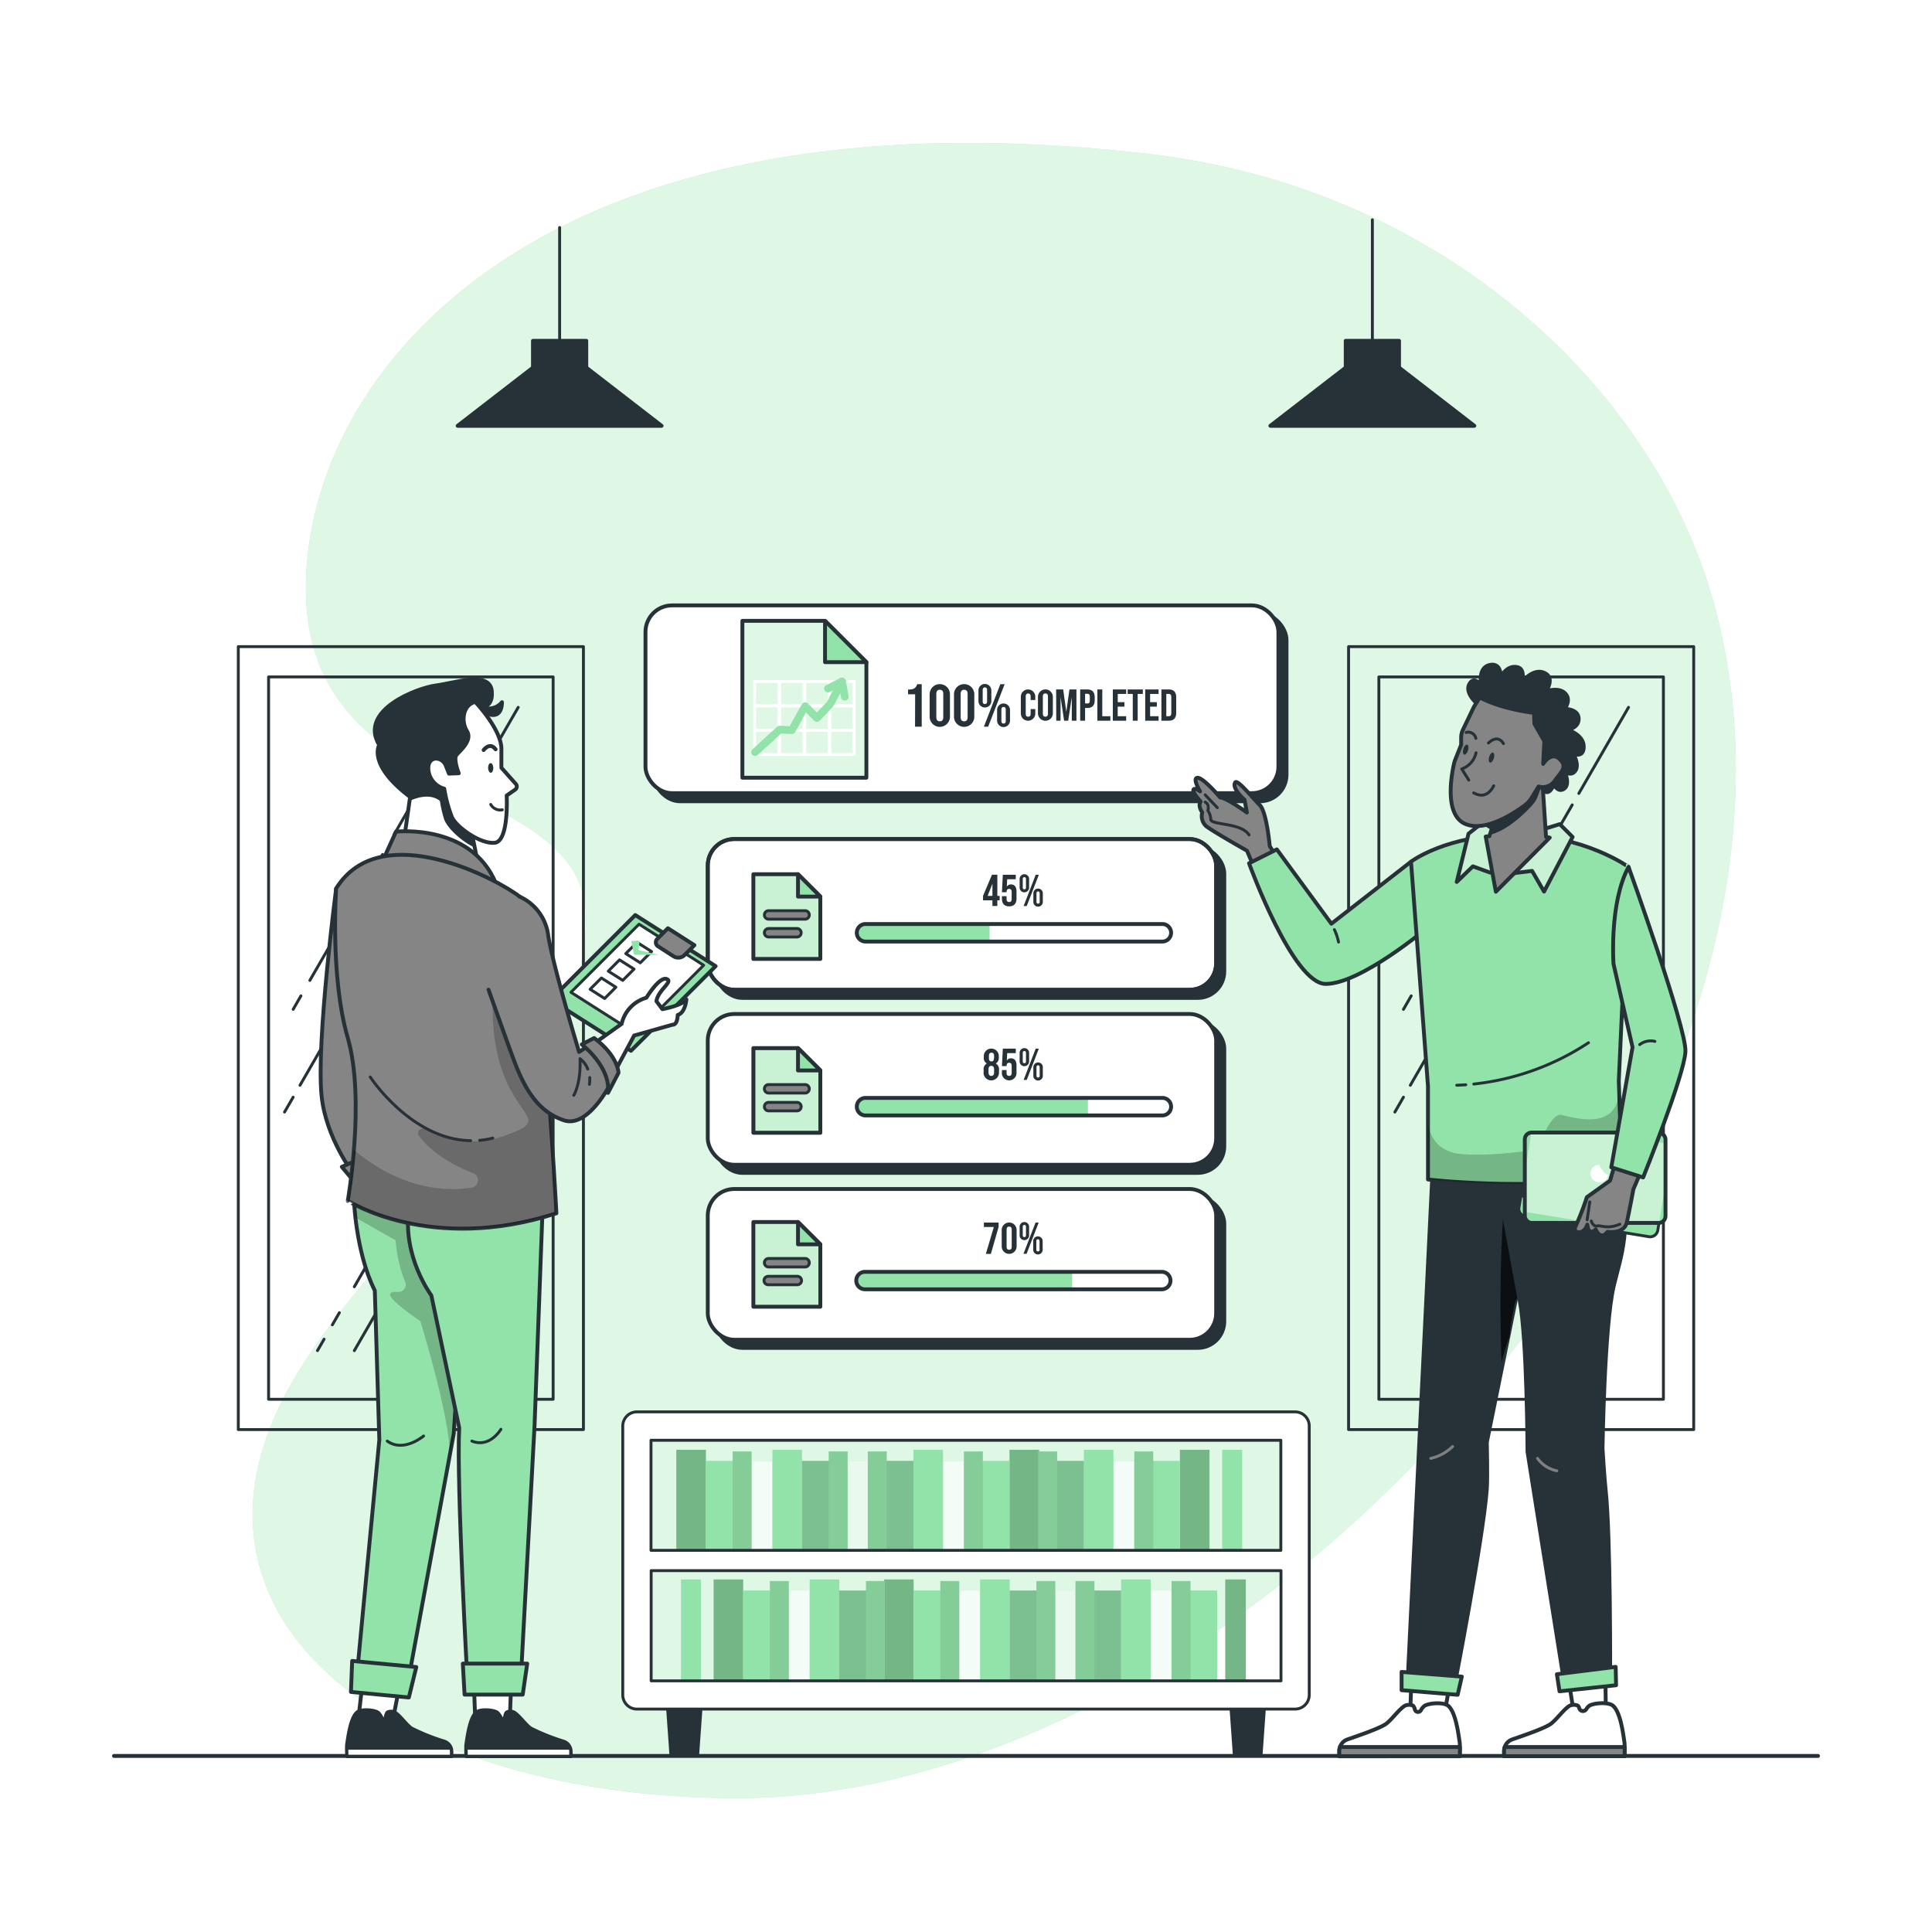 <svg class="animated" id="freepik_stories-shared-goals" xmlns="http://www.w3.org/2000/svg" xmlns:xlink="http://www.w3.org/1999/xlink" viewBox="0 0 500 500" version="1.1" xmlns:svgjs="http://svgjs.com/svgjs"><style>svg#freepik_stories-shared-goals:not(.animated) .animable {opacity: 0;}svg#freepik_stories-shared-goals.animated #freepik--background-simple--inject-2 {animation: 1s 1 forwards cubic-bezier(.36,-0.01,.5,1.38) zoomOut;animation-delay: 0s;}svg#freepik_stories-shared-goals.animated #freepik--Windows--inject-2 {animation: 1s 1 forwards cubic-bezier(.36,-0.01,.5,1.38) slideUp;animation-delay: 0s;}svg#freepik_stories-shared-goals.animated #freepik--Floor--inject-2 {animation: 1s 1 forwards cubic-bezier(.36,-0.01,.5,1.38) slideLeft;animation-delay: 0s;}svg#freepik_stories-shared-goals.animated #freepik--Shelf--inject-2 {animation: 1s 1 forwards cubic-bezier(.36,-0.01,.5,1.38) zoomOut;animation-delay: 0s;}svg#freepik_stories-shared-goals.animated #freepik--Tasks--inject-2 {animation: 1s 1 forwards cubic-bezier(.36,-0.01,.5,1.38) slideUp,1.5s Infinite  linear shake;animation-delay: 0s,1s;}svg#freepik_stories-shared-goals.animated #freepik--Lamps--inject-2 {animation: 1s 1 forwards cubic-bezier(.36,-0.01,.5,1.38) lightSpeedRight;animation-delay: 0s;}svg#freepik_stories-shared-goals.animated #freepik--character-2--inject-2 {animation: 1s 1 forwards cubic-bezier(.36,-0.01,.5,1.38) slideDown;animation-delay: 0s;}svg#freepik_stories-shared-goals.animated #freepik--character-1--inject-2 {animation: 1s 1 forwards cubic-bezier(.36,-0.01,.5,1.38) slideRight;animation-delay: 0s;}            @keyframes zoomOut {                0% {                    opacity: 0;                    transform: scale(1.5);                }                100% {                    opacity: 1;                    transform: scale(1);                }            }                    @keyframes slideUp {                0% {                    opacity: 0;                    transform: translateY(30px);                }                100% {                    opacity: 1;                    transform: inherit;                }            }                    @keyframes slideLeft {                0% {                    opacity: 0;                    transform: translateX(-30px);                }                100% {                    opacity: 1;                    transform: translateX(0);                }            }                    @keyframes shake {                10%, 90% {                    transform: translate3d(-1px, 0, 0);                  }                  20%, 80% {                    transform: translate3d(2px, 0, 0);                  }                  30%, 50%, 70% {                    transform: translate3d(-4px, 0, 0);                  }                  40%, 60% {                    transform: translate3d(4px, 0, 0);                  }            }                    @keyframes lightSpeedRight {              from {                transform: translate3d(50%, 0, 0) skewX(-20deg);                opacity: 0;              }              60% {                transform: skewX(10deg);                opacity: 1;              }              80% {                transform: skewX(-2deg);              }              to {                opacity: 1;                transform: translate3d(0, 0, 0);              }            }                    @keyframes slideDown {                0% {                    opacity: 0;                    transform: translateY(-30px);                }                100% {                    opacity: 1;                    transform: translateY(0);                }            }                    @keyframes slideRight {                0% {                    opacity: 0;                    transform: translateX(30px);                }                100% {                    opacity: 1;                    transform: translateX(0);                }            }        </style><g id="freepik--background-simple--inject-2" class="animable" style="transform-origin: 257.307px 251.173px;"><path d="M151.67,237.67c0,43.61-55.65,82.84-77.09,121.87-33.46,60.91,28.67,105.81,116.3,105.81,133.51,0,290.1-172.41,252.75-308.91C428.47,101.05,373.75,48.79,297.45,39.86,139,21.33,79.16,96.69,79.16,152.3,79.16,210,151.67,200.54,151.67,237.67Z" style="fill: rgb(146, 227, 169); transform-origin: 257.307px 251.173px;" id="elw33qwy3fo6o" class="animable"></path><g id="eljyoa8r3b3j7"><path d="M151.67,237.67c0,43.61-55.65,82.84-77.09,121.87-33.46,60.91,28.67,105.81,116.3,105.81,133.51,0,290.1-172.41,252.75-308.91C428.47,101.05,373.75,48.79,297.45,39.86,139,21.33,79.16,96.69,79.16,152.3,79.16,210,151.67,200.54,151.67,237.67Z" style="fill: rgb(255, 255, 255); opacity: 0.7; transform-origin: 257.307px 251.173px;" class="animable"></path></g></g><g id="freepik--Windows--inject-2" class="animable" style="transform-origin: 250px 268.66px;"><rect x="349.01" y="167.35" width="89.32" height="202.62" style="fill: none; stroke: rgb(38, 50, 56); stroke-linecap: round; stroke-linejoin: round; stroke-width: 0.75px; transform-origin: 393.67px 268.66px;" id="elo64ifsiicm" class="animable"></rect><rect x="356.85" y="175.19" width="73.64" height="186.94" style="fill: none; stroke: rgb(38, 50, 56); stroke-linecap: round; stroke-linejoin: round; stroke-width: 0.75px; transform-origin: 393.67px 268.66px;" id="elb95bb36tygd" class="animable"></rect><line x1="365.22" y1="257.73" x2="363.21" y2="261.22" style="fill: none; stroke: rgb(38, 50, 56); stroke-linecap: round; stroke-linejoin: round; stroke-width: 0.75px; transform-origin: 364.215px 259.475px;" id="elz9ec46zm5k" class="animable"></line><line x1="386.36" y1="221.13" x2="367.54" y2="253.73" style="fill: none; stroke: rgb(38, 50, 56); stroke-linecap: round; stroke-linejoin: round; stroke-width: 0.75px; transform-origin: 376.95px 237.43px;" id="elulu6vmvco68" class="animable"></line><line x1="403.63" y1="191.21" x2="389.37" y2="215.91" style="fill: none; stroke: rgb(38, 50, 56); stroke-linecap: round; stroke-linejoin: round; stroke-width: 0.75px; transform-origin: 396.5px 203.56px;" id="el85n0u9rgd5x" class="animable"></line><line x1="406.65" y1="185.99" x2="405.13" y2="188.61" style="fill: none; stroke: rgb(38, 50, 56); stroke-linecap: round; stroke-linejoin: round; stroke-width: 0.75px; transform-origin: 405.89px 187.3px;" id="elmlutaeiybq" class="animable"></line><line x1="371.21" y1="346.58" x2="369.5" y2="349.54" style="fill: none; stroke: rgb(38, 50, 56); stroke-linecap: round; stroke-linejoin: round; stroke-width: 0.75px; transform-origin: 370.355px 348.06px;" id="ele41ymx160ol" class="animable"></line><line x1="375.17" y1="339.72" x2="373.36" y2="342.87" style="fill: none; stroke: rgb(38, 50, 56); stroke-linecap: round; stroke-linejoin: round; stroke-width: 0.75px; transform-origin: 374.265px 341.295px;" id="elo7qiq2b9agn" class="animable"></line><line x1="399.32" y1="297.89" x2="379.05" y2="333.01" style="fill: none; stroke: rgb(38, 50, 56); stroke-linecap: round; stroke-linejoin: round; stroke-width: 0.75px; transform-origin: 389.185px 315.45px;" id="elna3yrws065" class="animable"></line><line x1="417.27" y1="266.8" x2="401.4" y2="294.3" style="fill: none; stroke: rgb(38, 50, 56); stroke-linecap: round; stroke-linejoin: round; stroke-width: 0.75px; transform-origin: 409.335px 280.55px;" id="ela2eqszu5pa7" class="animable"></line><line x1="421.2" y1="260" x2="419.63" y2="262.72" style="fill: none; stroke: rgb(38, 50, 56); stroke-linecap: round; stroke-linejoin: round; stroke-width: 0.75px; transform-origin: 420.415px 261.36px;" id="elcnl3ouaz4au" class="animable"></line><line x1="393.67" y1="324.21" x2="379.05" y2="349.54" style="fill: none; stroke: rgb(38, 50, 56); stroke-linecap: round; stroke-linejoin: round; stroke-width: 0.75px; transform-origin: 386.36px 336.875px;" id="elyaf162yd9" class="animable"></line><line x1="412.37" y1="291.82" x2="395.8" y2="320.52" style="fill: none; stroke: rgb(38, 50, 56); stroke-linecap: round; stroke-linejoin: round; stroke-width: 0.75px; transform-origin: 404.085px 306.17px;" id="el81evrb69id4" class="animable"></line><line x1="416.26" y1="285.09" x2="414.3" y2="288.48" style="fill: none; stroke: rgb(38, 50, 56); stroke-linecap: round; stroke-linejoin: round; stroke-width: 0.75px; transform-origin: 415.28px 286.785px;" id="el5opymgctb3f" class="animable"></line><line x1="363.21" y1="283.95" x2="360.99" y2="287.8" style="fill: none; stroke: rgb(38, 50, 56); stroke-linecap: round; stroke-linejoin: round; stroke-width: 0.75px; transform-origin: 362.1px 285.875px;" id="elt89935rprm" class="animable"></line><line x1="382.64" y1="250.3" x2="364.99" y2="280.87" style="fill: none; stroke: rgb(38, 50, 56); stroke-linecap: round; stroke-linejoin: round; stroke-width: 0.75px; transform-origin: 373.815px 265.585px;" id="ely4l9oki307" class="animable"></line><line x1="406.89" y1="208.3" x2="384.72" y2="246.69" style="fill: none; stroke: rgb(38, 50, 56); stroke-linecap: round; stroke-linejoin: round; stroke-width: 0.75px; transform-origin: 395.805px 227.495px;" id="ell6dt4r5aqv" class="animable"></line><line x1="421.46" y1="183.06" x2="408.6" y2="205.34" style="fill: none; stroke: rgb(38, 50, 56); stroke-linecap: round; stroke-linejoin: round; stroke-width: 0.75px; transform-origin: 415.03px 194.2px;" id="elg2hotbz6lmp" class="animable"></line><rect x="61.67" y="167.35" width="89.32" height="202.62" style="fill: none; stroke: rgb(38, 50, 56); stroke-linecap: round; stroke-linejoin: round; stroke-width: 0.75px; transform-origin: 106.33px 268.66px;" id="elc8v6ytwlzzn" class="animable"></rect><rect x="69.51" y="175.19" width="73.64" height="186.94" style="fill: none; stroke: rgb(38, 50, 56); stroke-linecap: round; stroke-linejoin: round; stroke-width: 0.75px; transform-origin: 106.33px 268.66px;" id="elkzahyvvevlm" class="animable"></rect><line x1="77.88" y1="257.73" x2="75.87" y2="261.22" style="fill: none; stroke: rgb(38, 50, 56); stroke-linecap: round; stroke-linejoin: round; stroke-width: 0.75px; transform-origin: 76.875px 259.475px;" id="el36oce3evttj" class="animable"></line><line x1="99.01" y1="221.13" x2="80.19" y2="253.73" style="fill: none; stroke: rgb(38, 50, 56); stroke-linecap: round; stroke-linejoin: round; stroke-width: 0.75px; transform-origin: 89.6px 237.43px;" id="el0ceimqnrm8b9" class="animable"></line><line x1="116.29" y1="191.21" x2="102.03" y2="215.91" style="fill: none; stroke: rgb(38, 50, 56); stroke-linecap: round; stroke-linejoin: round; stroke-width: 0.75px; transform-origin: 109.16px 203.56px;" id="elhkzebyps2kf" class="animable"></line><line x1="119.3" y1="185.99" x2="117.79" y2="188.61" style="fill: none; stroke: rgb(38, 50, 56); stroke-linecap: round; stroke-linejoin: round; stroke-width: 0.75px; transform-origin: 118.545px 187.3px;" id="el8grij9mahe" class="animable"></line><line x1="83.87" y1="346.58" x2="82.16" y2="349.54" style="fill: none; stroke: rgb(38, 50, 56); stroke-linecap: round; stroke-linejoin: round; stroke-width: 0.75px; transform-origin: 83.015px 348.06px;" id="el07h3ryrb6y44" class="animable"></line><line x1="87.83" y1="339.72" x2="86.01" y2="342.87" style="fill: none; stroke: rgb(38, 50, 56); stroke-linecap: round; stroke-linejoin: round; stroke-width: 0.75px; transform-origin: 86.92px 341.295px;" id="eldpfqqrdb2ko" class="animable"></line><line x1="111.98" y1="297.89" x2="91.7" y2="333.01" style="fill: none; stroke: rgb(38, 50, 56); stroke-linecap: round; stroke-linejoin: round; stroke-width: 0.75px; transform-origin: 101.84px 315.45px;" id="el00ya2ev9onkqo" class="animable"></line><line x1="129.93" y1="266.8" x2="114.05" y2="294.3" style="fill: none; stroke: rgb(38, 50, 56); stroke-linecap: round; stroke-linejoin: round; stroke-width: 0.75px; transform-origin: 121.99px 280.55px;" id="elmgg2q83slz" class="animable"></line><line x1="133.86" y1="260" x2="132.28" y2="262.72" style="fill: none; stroke: rgb(38, 50, 56); stroke-linecap: round; stroke-linejoin: round; stroke-width: 0.75px; transform-origin: 133.07px 261.36px;" id="elbsrc8qg6hu" class="animable"></line><line x1="106.33" y1="324.21" x2="91.7" y2="349.54" style="fill: none; stroke: rgb(38, 50, 56); stroke-linecap: round; stroke-linejoin: round; stroke-width: 0.75px; transform-origin: 99.015px 336.875px;" id="elksj20rivqzr" class="animable"></line><line x1="125.03" y1="291.82" x2="108.46" y2="320.52" style="fill: none; stroke: rgb(38, 50, 56); stroke-linecap: round; stroke-linejoin: round; stroke-width: 0.75px; transform-origin: 116.745px 306.17px;" id="elves8xa8oyyg" class="animable"></line><line x1="128.91" y1="285.09" x2="126.96" y2="288.48" style="fill: none; stroke: rgb(38, 50, 56); stroke-linecap: round; stroke-linejoin: round; stroke-width: 0.75px; transform-origin: 127.935px 286.785px;" id="elzbb7ut0rixh" class="animable"></line><line x1="75.87" y1="283.95" x2="73.64" y2="287.8" style="fill: none; stroke: rgb(38, 50, 56); stroke-linecap: round; stroke-linejoin: round; stroke-width: 0.75px; transform-origin: 74.755px 285.875px;" id="elvmm6p90h4y9" class="animable"></line><line x1="95.29" y1="250.3" x2="77.64" y2="280.87" style="fill: none; stroke: rgb(38, 50, 56); stroke-linecap: round; stroke-linejoin: round; stroke-width: 0.75px; transform-origin: 86.465px 265.585px;" id="elh806r71uq9u" class="animable"></line><line x1="119.54" y1="208.3" x2="97.38" y2="246.69" style="fill: none; stroke: rgb(38, 50, 56); stroke-linecap: round; stroke-linejoin: round; stroke-width: 0.75px; transform-origin: 108.46px 227.495px;" id="el9rfhvcmt2qb" class="animable"></line><line x1="134.11" y1="183.06" x2="121.25" y2="205.34" style="fill: none; stroke: rgb(38, 50, 56); stroke-linecap: round; stroke-linejoin: round; stroke-width: 0.75px; transform-origin: 127.68px 194.2px;" id="elgvark9x9hq4" class="animable"></line></g><g id="freepik--Floor--inject-2" class="animable" style="transform-origin: 250px 454.43px;"><g id="freepik--freepik--Table--inject-4--inject-2" class="animable" style="transform-origin: 250px 454.43px;"><line x1="29.5" y1="454.43" x2="470.5" y2="454.43" style="fill: none; stroke: rgb(38, 50, 56); stroke-linecap: round; stroke-linejoin: round; transform-origin: 250px 454.43px;" id="el3sotfo3lynk" class="animable"></line></g></g><g id="freepik--Shelf--inject-2" class="animable" style="transform-origin: 250px 409.91px;"><rect x="175.04" y="375.21" width="7.65" height="26.01" style="fill: rgb(146, 227, 169); transform-origin: 178.865px 388.215px;" id="el9anymkg10f" class="animable"></rect><g id="eleu8kjrfkhdm"><rect x="175.04" y="375.21" width="7.65" height="26.01" style="opacity: 0.2; transform-origin: 178.865px 388.215px;" class="animable"></rect></g><rect x="182.7" y="378.07" width="7.65" height="23.15" style="fill: rgb(146, 227, 169); transform-origin: 186.525px 389.645px;" id="el06r73w41n978" class="animable"></rect><rect x="194.5" y="378.07" width="5.4" height="23.15" style="fill: rgb(146, 227, 169); transform-origin: 197.2px 389.645px;" id="elkzcfwpe9bj8" class="animable"></rect><g id="elwizay1lr5wp"><rect x="194.5" y="378.07" width="5.4" height="23.15" style="fill: rgb(255, 255, 255); opacity: 0.9; transform-origin: 197.2px 389.645px;" class="animable"></rect></g><rect x="189.61" y="375.63" width="4.9" height="25.6" style="fill: rgb(146, 227, 169); transform-origin: 192.06px 388.43px;" id="elnb3ji38qfod" class="animable"></rect><g id="el4z6ylwbimfw"><rect x="189.61" y="375.63" width="4.9" height="25.6" style="opacity: 0.1; transform-origin: 192.06px 388.43px;" class="animable"></rect></g><rect x="199.91" y="375.21" width="7.65" height="26.01" style="fill: rgb(146, 227, 169); transform-origin: 203.735px 388.215px;" id="ely16m6dnnrlp" class="animable"></rect><rect x="207.56" y="378.07" width="7.65" height="23.15" style="fill: rgb(146, 227, 169); transform-origin: 211.385px 389.645px;" id="elo7xfmcp0fch" class="animable"></rect><g id="elnn66ko461xl"><rect x="207.56" y="378.07" width="7.65" height="23.15" style="fill: rgb(38, 50, 56); opacity: 0.2; transform-origin: 211.385px 389.645px;" class="animable"></rect></g><rect x="219.37" y="378.07" width="5.4" height="23.15" style="fill: rgb(146, 227, 169); transform-origin: 222.07px 389.645px;" id="elmdui91ou68m" class="animable"></rect><g id="elkkohsw9ymg"><rect x="219.37" y="378.07" width="5.4" height="23.15" style="fill: rgb(255, 255, 255); opacity: 0.8; transform-origin: 222.07px 389.645px;" class="animable"></rect></g><rect x="214.47" y="375.63" width="4.9" height="25.6" style="fill: rgb(146, 227, 169); transform-origin: 216.92px 388.43px;" id="el2ptlev47wgg" class="animable"></rect><g id="el3amabcjt5g"><rect x="214.47" y="375.63" width="4.9" height="25.6" style="opacity: 0.1; transform-origin: 216.92px 388.43px;" class="animable"></rect></g><g id="eljgfi8ffh4u"><rect x="261.26" y="375.21" width="7.65" height="26.01" style="fill: rgb(146, 227, 169); transform-origin: 265.085px 388.215px; transform: rotate(180deg);" class="animable"></rect></g><g id="elxxzjhxk73hd"><rect x="261.26" y="375.21" width="7.65" height="26.01" style="opacity: 0.2; transform-origin: 265.085px 388.215px; transform: rotate(180deg);" class="animable"></rect></g><g id="el5bbvjoa9fqw"><rect x="253.61" y="378.07" width="7.65" height="23.15" style="fill: rgb(146, 227, 169); transform-origin: 257.435px 389.645px; transform: rotate(180deg);" class="animable"></rect></g><g id="elyqdl505nqe"><rect x="244.05" y="378.07" width="5.4" height="23.15" style="fill: rgb(146, 227, 169); transform-origin: 246.75px 389.645px; transform: rotate(180deg);" class="animable"></rect></g><g id="elugc8rdqkm0n"><rect x="244.05" y="378.07" width="5.4" height="23.15" style="fill: rgb(255, 255, 255); opacity: 0.9; transform-origin: 246.75px 389.645px; transform: rotate(180deg);" class="animable"></rect></g><g id="elgb73e8udtg9"><rect x="249.46" y="375.63" width="4.9" height="25.6" style="fill: rgb(146, 227, 169); transform-origin: 251.91px 388.43px; transform: rotate(180deg);" class="animable"></rect></g><g id="eleo6i0bnadko"><rect x="249.46" y="375.63" width="4.9" height="25.6" style="opacity: 0.1; transform-origin: 251.91px 388.43px; transform: rotate(180deg);" class="animable"></rect></g><g id="el40t6vo6wg3o"><rect x="236.4" y="375.21" width="7.65" height="26.01" style="fill: rgb(146, 227, 169); transform-origin: 240.225px 388.215px; transform: rotate(180deg);" class="animable"></rect></g><g id="el7vxri04w9zg"><rect x="228.75" y="378.07" width="7.65" height="23.15" style="fill: rgb(146, 227, 169); transform-origin: 232.575px 389.645px; transform: rotate(180deg);" class="animable"></rect></g><g id="el6y5kh40c9g"><rect x="228.75" y="378.07" width="7.65" height="23.15" style="fill: rgb(38, 50, 56); opacity: 0.2; transform-origin: 232.575px 389.645px; transform: rotate(180deg);" class="animable"></rect></g><g id="el76ha2mvhgp2"><rect x="224.59" y="375.63" width="4.9" height="25.6" style="fill: rgb(146, 227, 169); transform-origin: 227.04px 388.43px; transform: rotate(180deg);" class="animable"></rect></g><g id="elch08lhc71of"><rect x="224.59" y="375.63" width="4.9" height="25.6" style="opacity: 0.1; transform-origin: 227.04px 388.43px; transform: rotate(180deg);" class="animable"></rect></g><g id="el0bfgl83nankl"><rect x="305.36" y="375.21" width="7.65" height="26.01" style="fill: rgb(146, 227, 169); transform-origin: 309.185px 388.215px; transform: rotate(180deg);" class="animable"></rect></g><g id="elfnnok1brusk"><rect x="305.36" y="375.21" width="7.65" height="26.01" style="opacity: 0.2; transform-origin: 309.185px 388.215px; transform: rotate(180deg);" class="animable"></rect></g><g id="eluc8tb7efter"><rect x="297.71" y="378.07" width="7.65" height="23.15" style="fill: rgb(146, 227, 169); transform-origin: 301.535px 389.645px; transform: rotate(180deg);" class="animable"></rect></g><g id="elf4ww2wngknr"><rect x="288.15" y="378.07" width="5.4" height="23.15" style="fill: rgb(146, 227, 169); transform-origin: 290.85px 389.645px; transform: rotate(180deg);" class="animable"></rect></g><g id="el6ggmwrliykd"><rect x="288.15" y="378.07" width="5.4" height="23.15" style="fill: rgb(255, 255, 255); opacity: 0.9; transform-origin: 290.85px 389.645px; transform: rotate(180deg);" class="animable"></rect></g><g id="eloj4mobkaat"><rect x="293.56" y="375.63" width="4.9" height="25.6" style="fill: rgb(146, 227, 169); transform-origin: 296.01px 388.43px; transform: rotate(180deg);" class="animable"></rect></g><g id="el70ptccq0yze"><rect x="293.56" y="375.63" width="4.9" height="25.6" style="opacity: 0.1; transform-origin: 296.01px 388.43px; transform: rotate(180deg);" class="animable"></rect></g><g id="elea0ac2pfgku"><rect x="280.5" y="375.21" width="7.65" height="26.01" style="fill: rgb(146, 227, 169); transform-origin: 284.325px 388.215px; transform: rotate(180deg);" class="animable"></rect></g><g id="elno9jrzhnn2"><rect x="316.3" y="375.21" width="5.18" height="26.01" style="fill: rgb(146, 227, 169); transform-origin: 318.89px 388.215px; transform: rotate(-195.005deg);" class="animable"></rect></g><g id="elo4yhgkt8bt"><rect x="272.85" y="378.07" width="7.65" height="23.15" style="fill: rgb(146, 227, 169); transform-origin: 276.675px 389.645px; transform: rotate(180deg);" class="animable"></rect></g><g id="eltmnrqbkk4s"><rect x="272.85" y="378.07" width="7.65" height="23.15" style="fill: rgb(38, 50, 56); opacity: 0.2; transform-origin: 276.675px 389.645px; transform: rotate(180deg);" class="animable"></rect></g><g id="elabvm80rfuse"><rect x="268.69" y="375.63" width="4.9" height="25.6" style="fill: rgb(146, 227, 169); transform-origin: 271.14px 388.43px; transform: rotate(180deg);" class="animable"></rect></g><g id="el5341ero62hw"><rect x="268.69" y="375.63" width="4.9" height="25.6" style="opacity: 0.1; transform-origin: 271.14px 388.43px; transform: rotate(180deg);" class="animable"></rect></g><g id="elfxduydsrcy"><rect x="317.1" y="408.76" width="5.32" height="26.01" style="fill: rgb(146, 227, 169); transform-origin: 319.76px 421.765px; transform: rotate(165deg);" class="animable"></rect></g><g id="el56utf6754h3"><rect x="317.1" y="408.76" width="5.32" height="26.01" style="opacity: 0.2; transform-origin: 319.76px 421.765px; transform: rotate(165deg);" class="animable"></rect></g><g id="eld0s58llgejf"><rect x="307.35" y="411.62" width="7.65" height="23.15" style="fill: rgb(146, 227, 169); transform-origin: 311.175px 423.195px; transform: rotate(180deg);" class="animable"></rect></g><g id="elai6vg9wy34s"><rect x="297.8" y="411.62" width="5.4" height="23.15" style="fill: rgb(146, 227, 169); transform-origin: 300.5px 423.195px; transform: rotate(180deg);" class="animable"></rect></g><g id="elndfkolv3e7f"><rect x="297.8" y="411.62" width="5.4" height="23.15" style="fill: rgb(255, 255, 255); opacity: 0.9; transform-origin: 300.5px 423.195px; transform: rotate(180deg);" class="animable"></rect></g><g id="el64bttdj7yar"><rect x="303.2" y="409.17" width="4.9" height="25.6" style="fill: rgb(146, 227, 169); transform-origin: 305.65px 421.97px; transform: rotate(180deg);" class="animable"></rect></g><g id="eln0gp83vwwp9"><rect x="303.2" y="409.17" width="4.9" height="25.6" style="opacity: 0.1; transform-origin: 305.65px 421.97px; transform: rotate(180deg);" class="animable"></rect></g><g id="elixlzxwasci"><rect x="290.14" y="408.76" width="7.65" height="26.01" style="fill: rgb(146, 227, 169); transform-origin: 293.965px 421.765px; transform: rotate(180deg);" class="animable"></rect></g><g id="elop1d8nihbl"><rect x="282.49" y="411.62" width="7.65" height="23.15" style="fill: rgb(146, 227, 169); transform-origin: 286.315px 423.195px; transform: rotate(180deg);" class="animable"></rect></g><g id="elx5i1xdupy1f"><rect x="282.49" y="411.62" width="7.65" height="23.15" style="fill: rgb(38, 50, 56); opacity: 0.2; transform-origin: 286.315px 423.195px; transform: rotate(180deg);" class="animable"></rect></g><g id="elqoesusq6io9"><rect x="272.93" y="411.62" width="5.4" height="23.15" style="fill: rgb(146, 227, 169); transform-origin: 275.63px 423.195px; transform: rotate(180deg);" class="animable"></rect></g><g id="elnj80ebcwra"><rect x="272.93" y="411.62" width="5.4" height="23.15" style="fill: rgb(255, 255, 255); opacity: 0.8; transform-origin: 275.63px 423.195px; transform: rotate(180deg);" class="animable"></rect></g><g id="elj5mpkfqhex"><rect x="278.34" y="409.17" width="4.9" height="25.6" style="fill: rgb(146, 227, 169); transform-origin: 280.79px 421.97px; transform: rotate(180deg);" class="animable"></rect></g><g id="eljimkkup9av"><rect x="278.34" y="409.17" width="4.9" height="25.6" style="opacity: 0.1; transform-origin: 280.79px 421.97px; transform: rotate(180deg);" class="animable"></rect></g><rect x="228.79" y="408.76" width="7.65" height="26.01" style="fill: rgb(146, 227, 169); transform-origin: 232.615px 421.765px;" id="elwpay2y9m4gr" class="animable"></rect><g id="elnrh58d3eoq"><rect x="228.79" y="408.76" width="7.65" height="26.01" style="opacity: 0.2; transform-origin: 232.615px 421.765px;" class="animable"></rect></g><rect x="236.44" y="411.62" width="7.65" height="23.15" style="fill: rgb(146, 227, 169); transform-origin: 240.265px 423.195px;" id="el8di2t787dk2" class="animable"></rect><rect x="248.25" y="411.62" width="5.4" height="23.15" style="fill: rgb(146, 227, 169); transform-origin: 250.95px 423.195px;" id="el8fdjsa43fs" class="animable"></rect><g id="elupxkxz60vop"><rect x="248.25" y="411.62" width="5.4" height="23.15" style="fill: rgb(255, 255, 255); opacity: 0.9; transform-origin: 250.95px 423.195px;" class="animable"></rect></g><rect x="243.35" y="409.17" width="4.9" height="25.6" style="fill: rgb(146, 227, 169); transform-origin: 245.8px 421.97px;" id="elxefz97j4xog" class="animable"></rect><g id="elvqoi20olqb"><rect x="243.35" y="409.17" width="4.9" height="25.6" style="opacity: 0.1; transform-origin: 245.8px 421.97px;" class="animable"></rect></g><rect x="253.65" y="408.76" width="7.65" height="26.01" style="fill: rgb(146, 227, 169); transform-origin: 257.475px 421.765px;" id="elutt8eto742p" class="animable"></rect><rect x="261.3" y="411.62" width="7.65" height="23.15" style="fill: rgb(146, 227, 169); transform-origin: 265.125px 423.195px;" id="elsq69h2n2snq" class="animable"></rect><g id="elmyyf4ja3q4h"><rect x="261.3" y="411.62" width="7.65" height="23.15" style="fill: rgb(38, 50, 56); opacity: 0.2; transform-origin: 265.125px 423.195px;" class="animable"></rect></g><rect x="268.21" y="409.17" width="4.9" height="25.6" style="fill: rgb(146, 227, 169); transform-origin: 270.66px 421.97px;" id="elmlw7ge1hg7" class="animable"></rect><g id="elqx13enbgkr8"><rect x="268.21" y="409.17" width="4.9" height="25.6" style="opacity: 0.1; transform-origin: 270.66px 421.97px;" class="animable"></rect></g><rect x="184.69" y="408.76" width="7.65" height="26.01" style="fill: rgb(146, 227, 169); transform-origin: 188.515px 421.765px;" id="elb58vryz0tfq" class="animable"></rect><g id="elhco4088pom"><rect x="184.69" y="408.76" width="7.65" height="26.01" style="opacity: 0.2; transform-origin: 188.515px 421.765px;" class="animable"></rect></g><rect x="192.34" y="411.62" width="7.65" height="23.15" style="fill: rgb(146, 227, 169); transform-origin: 196.165px 423.195px;" id="elte2fl41i06e" class="animable"></rect><rect x="204.15" y="411.62" width="5.4" height="23.15" style="fill: rgb(146, 227, 169); transform-origin: 206.85px 423.195px;" id="elca4cuwua74" class="animable"></rect><g id="elut3youzq7ak"><rect x="204.15" y="411.62" width="5.4" height="23.15" style="fill: rgb(255, 255, 255); opacity: 0.9; transform-origin: 206.85px 423.195px;" class="animable"></rect></g><rect x="199.25" y="409.17" width="4.9" height="25.6" style="fill: rgb(146, 227, 169); transform-origin: 201.7px 421.97px;" id="elr5e4xy7u0er" class="animable"></rect><g id="elty2q0k04q8o"><rect x="199.25" y="409.17" width="4.9" height="25.6" style="opacity: 0.1; transform-origin: 201.7px 421.97px;" class="animable"></rect></g><rect x="209.55" y="408.76" width="7.65" height="26.01" style="fill: rgb(146, 227, 169); transform-origin: 213.375px 421.765px;" id="el1eje3g3kxt1" class="animable"></rect><g id="elv7gesd9zkrk"><rect x="176.22" y="408.76" width="5.18" height="26.01" style="fill: rgb(146, 227, 169); transform-origin: 178.81px 421.765px; transform: rotate(15deg);" class="animable"></rect></g><rect x="217.2" y="411.62" width="7.65" height="23.15" style="fill: rgb(146, 227, 169); transform-origin: 221.025px 423.195px;" id="ellpvocv24qbi" class="animable"></rect><g id="elpehjbl3cwt"><rect x="217.2" y="411.62" width="7.65" height="23.15" style="fill: rgb(38, 50, 56); opacity: 0.2; transform-origin: 221.025px 423.195px;" class="animable"></rect></g><rect x="224.11" y="409.17" width="4.9" height="25.6" style="fill: rgb(146, 227, 169); transform-origin: 226.56px 421.97px;" id="elrisbuhiewf" class="animable"></rect><g id="el2lxzvkco5eu"><rect x="224.11" y="409.17" width="4.9" height="25.6" style="opacity: 0.1; transform-origin: 226.56px 421.97px;" class="animable"></rect></g><polygon points="180.92 454.43 173.27 454.43 172.22 439.63 181.97 439.63 180.92 454.43" style="fill: rgb(38, 50, 56); transform-origin: 177.095px 447.03px;" id="el191abp3unxz" class="animable"></polygon><polygon points="326.73 454.43 319.08 454.43 318.03 439.63 327.78 439.63 326.73 454.43" style="fill: rgb(38, 50, 56); transform-origin: 322.905px 447.03px;" id="elqbzpms0wu79" class="animable"></polygon><path d="M335.16,365.39H164.84a3.67,3.67,0,0,0-3.67,3.67v69.58a3.67,3.67,0,0,0,3.67,3.67H335.16a3.67,3.67,0,0,0,3.67-3.67V369.06A3.67,3.67,0,0,0,335.16,365.39Zm-3.68,7.35v28.49h-163V372.74ZM168.52,435V406.48h163V435Z" style="fill: rgb(255, 255, 255); stroke: rgb(38, 50, 56); stroke-linecap: round; stroke-linejoin: round; stroke-width: 0.75px; transform-origin: 250px 403.85px;" id="ellphxdc9bf" class="animable"></path></g><g id="freepik--Tasks--inject-2" class="animable animator-active" style="transform-origin: 250px 252.755px;"><rect x="185.27" y="219.24" width="131.57" height="39.02" rx="6.86" style="fill: rgb(38, 50, 56); stroke: rgb(38, 50, 56); stroke-linecap: round; stroke-linejoin: round; transform-origin: 251.055px 238.75px;" id="el02z1dejdm0m" class="animable"></rect><rect x="183.17" y="217.14" width="131.57" height="39.02" rx="6.86" style="fill: rgb(255, 255, 255); stroke: rgb(38, 50, 56); stroke-linecap: round; stroke-linejoin: round; transform-origin: 248.955px 236.65px;" id="elw79g84azoy" class="animable"></rect><rect x="183.17" y="217.14" width="131.57" height="39.02" rx="6.86" style="fill: none; stroke: rgb(38, 50, 56); stroke-linecap: round; stroke-linejoin: round; transform-origin: 248.955px 236.65px;" id="elgmeitfmanok" class="animable"></rect><polygon points="212.3 248.17 194.97 248.17 194.97 226.25 206.52 226.25 212.3 232.03 212.3 248.17" style="fill: rgb(146, 227, 169); transform-origin: 203.635px 237.21px;" id="elwl7leo6mpxo" class="animable"></polygon><g style="clip-path: url(&quot;#freepik--clip-path--inject-2&quot;); transform-origin: 203.635px 237.21px;" id="elpm8gorwdee9" class="animable"><g id="elbsnzqynyzl"><polygon points="212.3 248.17 194.97 248.17 194.97 226.25 206.52 226.25 212.3 232.03 212.3 248.17" style="fill: rgb(255, 255, 255); opacity: 0.5; transform-origin: 203.635px 237.21px;" class="animable"></polygon></g></g><polygon points="212.3 248.17 194.97 248.17 194.97 226.25 206.52 226.25 212.3 232.03 212.3 248.17" style="fill: none; stroke: rgb(38, 50, 56); stroke-linecap: round; stroke-linejoin: round; transform-origin: 203.635px 237.21px;" id="elpvvk829zneg" class="animable"></polygon><polygon points="206.52 232.03 212.3 232.03 206.52 226.25 206.52 232.03" style="fill: rgb(146, 227, 169); stroke: rgb(38, 50, 56); stroke-linecap: round; stroke-linejoin: round; transform-origin: 209.41px 229.14px;" id="eljosxykbb7li" class="animable"></polygon><path d="M198.82,237.88a1.1,1.1,0,0,1,0-2.19h9.63a1.1,1.1,0,0,1,0,2.19Z" style="fill: rgb(133, 133, 133); stroke: rgb(38, 50, 56); stroke-linecap: round; stroke-linejoin: round; stroke-width: 0.75px; transform-origin: 203.635px 236.785px;" id="elkwzbs2hb2ji" class="animable"></path><path d="M198.82,242.49a1.1,1.1,0,0,1,0-2.19h7.53a1.1,1.1,0,0,1,0,2.19Z" style="fill: rgb(133, 133, 133); stroke: rgb(38, 50, 56); stroke-linecap: round; stroke-linejoin: round; stroke-width: 0.75px; transform-origin: 202.585px 241.395px;" id="elujw63i1ddxj" class="animable"></path><path d="M256.11,239.14H223.86a2.27,2.27,0,0,0,0,4.53h32.25Z" style="fill: rgb(146, 227, 169); transform-origin: 238.925px 241.405px;" id="elehcvptds21f" class="animable"></path><path d="M223.86,243.67a2.27,2.27,0,0,1,0-4.53h76.8a2.27,2.27,0,1,1,0,4.53Z" style="fill: none; stroke: rgb(38, 50, 56); stroke-linecap: round; stroke-linejoin: round; transform-origin: 262.411px 241.405px;" id="el4n1pavofopi" class="animable"></path><path d="M256.84,233h-2.43v-1.15l2.31-5.47h1.39v5.47h.6V233h-.6v1.47h-1.27Zm0-1.15V228.7h0l-1.25,3.16Z" style="fill: rgb(38, 50, 56); transform-origin: 256.56px 230.425px;" id="el541qwly4zmx" class="animable"></path><path d="M259.3,232.56v-.63h1.2v.72c0,.58.25.79.66.79s.66-.21.66-.79v-1.81c0-.58-.26-.8-.66-.8s-.66.22-.66.8v.07h-1.2l.23-4.52h3.35v1.16h-2.22l-.1,1.93h0a1.2,1.2,0,0,1,1.1-.59c.93,0,1.41.66,1.41,1.85v1.82c0,1.3-.65,2-1.9,2S259.3,233.86,259.3,232.56Z" style="fill: rgb(38, 50, 56); transform-origin: 261.185px 230.475px;" id="el0mii3yiwgagi" class="animable"></path><path d="M263.88,229.59v-2a1.23,1.23,0,1,1,2.45,0v2a1.23,1.23,0,1,1-2.45,0Zm1.64.06v-2.14c0-.35-.16-.5-.41-.5s-.42.15-.42.5v2.14c0,.36.15.51.42.51S265.52,230,265.52,229.65Zm2.52-3.26h.81l-3.13,8.09h-.81Zm-.61,6.91v-2a1.23,1.23,0,1,1,2.45,0v2a1.23,1.23,0,1,1-2.45,0Zm1.64.06v-2.14c0-.36-.16-.51-.42-.51s-.41.15-.41.51v2.14c0,.36.15.51.41.51S269.07,233.72,269.07,233.36Z" style="fill: rgb(38, 50, 56); transform-origin: 266.88px 230.445px;" id="el0fcmgrvfs2w" class="animable"></path><rect x="185.27" y="264.52" width="131.57" height="39.02" rx="6.86" style="fill: rgb(38, 50, 56); stroke: rgb(38, 50, 56); stroke-linecap: round; stroke-linejoin: round; transform-origin: 251.055px 284.03px;" id="el4ywry2zn7yd" class="animable"></rect><rect x="183.17" y="262.42" width="131.57" height="39.02" rx="6.86" style="fill: rgb(255, 255, 255); stroke: rgb(38, 50, 56); stroke-linecap: round; stroke-linejoin: round; transform-origin: 248.955px 281.93px;" id="eljrvki7dlhp" class="animable"></rect><path d="M281.55,284.14H223.86a2.27,2.27,0,0,0,0,4.53h57.69Z" style="fill: rgb(146, 227, 169); transform-origin: 251.645px 286.405px;" id="ellkdioxv96kg" class="animable"></path><path d="M223.86,288.67a2.27,2.27,0,0,1,0-4.53h76.8a2.27,2.27,0,1,1,0,4.53Z" style="fill: none; stroke: rgb(38, 50, 56); stroke-linecap: round; stroke-linejoin: round; transform-origin: 262.411px 286.405px;" id="elx31rsexge5r" class="animable"></path><path d="M254.56,277.6v-.72a1.67,1.67,0,0,1,.83-1.65v0a1.6,1.6,0,0,1-.78-1.59v-.33a1.94,1.94,0,1,1,3.88,0v.33a1.63,1.63,0,0,1-.79,1.59v0a1.67,1.67,0,0,1,.84,1.65v.72a2,2,0,1,1-4,0Zm2.71-.07v-.78c0-.61-.25-.91-.72-.91s-.72.3-.72.91v.78c0,.61.25.91.72.91S257.27,278.14,257.27,277.53Zm0-3.65v-.64c0-.53-.23-.81-.67-.81s-.67.28-.67.81v.64c0,.53.23.81.67.81S257.22,274.41,257.22,273.88Z" style="fill: rgb(38, 50, 56); transform-origin: 256.546px 275.481px;" id="elfi6qc8jx2uu" class="animable"></path><path d="M259.3,277.56v-.63h1.2v.72c0,.58.25.79.66.79s.66-.21.66-.79v-1.81c0-.58-.26-.8-.66-.8s-.66.22-.66.8v.07h-1.2l.23-4.52h3.35v1.16h-2.22l-.1,1.93h0a1.2,1.2,0,0,1,1.1-.59c.93,0,1.41.66,1.41,1.85v1.82a1.9,1.9,0,1,1-3.79,0Z" style="fill: rgb(38, 50, 56); transform-origin: 261.175px 275.494px;" id="elab67igt8ao" class="animable"></path><path d="M263.88,274.59v-2a1.23,1.23,0,1,1,2.45,0v2a1.23,1.23,0,1,1-2.45,0Zm1.64.06v-2.14c0-.35-.16-.51-.41-.51s-.42.16-.42.51v2.14c0,.36.15.51.42.51S265.52,275,265.52,274.65Zm2.52-3.26h.81l-3.13,8.09h-.81Zm-.61,6.91v-2a1.23,1.23,0,1,1,2.45,0v2a1.23,1.23,0,1,1-2.45,0Zm1.64.06v-2.14c0-.36-.16-.51-.42-.51s-.41.15-.41.51v2.14c0,.36.15.51.41.51S269.07,278.72,269.07,278.36Z" style="fill: rgb(38, 50, 56); transform-origin: 266.88px 275.445px;" id="elyijotwc5n4l" class="animable"></path><polygon points="212.3 293.17 194.97 293.17 194.97 271.25 206.52 271.25 212.3 277.03 212.3 293.17" style="fill: rgb(146, 227, 169); transform-origin: 203.635px 282.21px;" id="elz4hhsfcysa8" class="animable"></polygon><g style="clip-path: url(&quot;#freepik--clip-path-2--inject-2&quot;); transform-origin: 203.635px 282.21px;" id="el0rhveeg2qyrq" class="animable"><g id="eluieytarppe"><polygon points="212.3 293.17 194.97 293.17 194.97 271.25 206.52 271.25 212.3 277.03 212.3 293.17" style="fill: rgb(255, 255, 255); stroke: rgb(38, 50, 56); stroke-linecap: round; stroke-linejoin: round; opacity: 0.5; transform-origin: 203.635px 282.21px;" class="animable"></polygon></g></g><polygon points="212.3 293.17 194.97 293.17 194.97 271.25 206.52 271.25 212.3 277.03 212.3 293.17" style="fill: none; stroke: rgb(38, 50, 56); stroke-linecap: round; stroke-linejoin: round; transform-origin: 203.635px 282.21px;" id="elwtbit67fkd" class="animable"></polygon><path d="M198.82,282.88a1.1,1.1,0,0,1,0-2.19h9.63a1.1,1.1,0,0,1,0,2.19Z" style="fill: rgb(133, 133, 133); stroke: rgb(38, 50, 56); stroke-linecap: round; stroke-linejoin: round; stroke-width: 0.75px; transform-origin: 203.635px 281.785px;" id="el3y9x7cfqph4" class="animable"></path><path d="M198.82,287.49a1.1,1.1,0,0,1,0-2.19h7.53a1.1,1.1,0,0,1,0,2.19Z" style="fill: rgb(133, 133, 133); stroke: rgb(38, 50, 56); stroke-linecap: round; stroke-linejoin: round; stroke-width: 0.75px; transform-origin: 202.585px 286.395px;" id="ela6vdewvetxn" class="animable"></path><polygon points="206.52 277.03 212.3 277.03 206.52 271.25 206.52 277.03" style="fill: rgb(146, 227, 169); stroke: rgb(38, 50, 56); stroke-linecap: round; stroke-linejoin: round; transform-origin: 209.41px 274.14px;" id="elf3n73y5i3wv" class="animable"></polygon><rect x="169.15" y="158.78" width="163.8" height="48.59" rx="6.86" style="fill: rgb(38, 50, 56); stroke: rgb(38, 50, 56); stroke-linecap: round; stroke-linejoin: round; transform-origin: 251.05px 183.075px;" id="elvngmj9q4ts" class="animable"></rect><rect x="167.05" y="156.68" width="163.8" height="48.59" rx="6.86" style="fill: rgb(255, 255, 255); stroke: rgb(38, 50, 56); stroke-linecap: round; stroke-linejoin: round; transform-origin: 248.95px 180.975px;" id="elyxyqox8jxrp" class="animable"></rect><polygon points="224.22 201.27 192.13 201.27 192.13 160.68 213.52 160.68 224.22 171.37 224.22 201.27" style="fill: rgb(146, 227, 169); transform-origin: 208.175px 180.975px;" id="elaoui7iz3gp" class="animable"></polygon><g style="clip-path: url(&quot;#freepik--clip-path-3--inject-2&quot;); transform-origin: 208.175px 180.975px;" id="elueyvfj1r5v" class="animable"><g id="elfnax6xq4hp"><polygon points="224.22 201.27 192.13 201.27 192.13 160.68 213.52 160.68 224.22 171.37 224.22 201.27" style="fill: rgb(255, 255, 255); opacity: 0.7; transform-origin: 208.175px 180.975px;" class="animable"></polygon></g></g><polygon points="224.22 201.27 192.13 201.27 192.13 160.68 213.52 160.68 224.22 171.37 224.22 201.27" style="fill: none; stroke: rgb(38, 50, 56); stroke-linecap: round; stroke-linejoin: round; transform-origin: 208.175px 180.975px;" id="el51nr1xfzjul" class="animable"></polygon><polygon points="213.52 171.37 224.22 171.37 213.52 160.68 213.52 171.37" style="fill: rgb(146, 227, 169); stroke: rgb(38, 50, 56); stroke-linecap: round; stroke-linejoin: round; transform-origin: 218.87px 166.025px;" id="elxavdy7r47q" class="animable"></polygon><rect x="195.3" y="176.37" width="6.3" height="6.3" style="fill: none; stroke: rgb(255, 255, 255); stroke-linecap: round; stroke-linejoin: round; stroke-width: 0.75px; transform-origin: 198.45px 179.52px;" id="elkqxwhxx4xvo" class="animable"></rect><rect x="201.78" y="176.37" width="6.3" height="6.3" style="fill: none; stroke: rgb(255, 255, 255); stroke-linecap: round; stroke-linejoin: round; stroke-width: 0.75px; transform-origin: 204.93px 179.52px;" id="elerziu5hxom" class="animable"></rect><rect x="208.27" y="176.37" width="6.3" height="6.3" style="fill: none; stroke: rgb(255, 255, 255); stroke-linecap: round; stroke-linejoin: round; stroke-width: 0.75px; transform-origin: 211.42px 179.52px;" id="elvagnlzfikmk" class="animable"></rect><rect x="214.75" y="176.37" width="6.3" height="6.3" style="fill: none; stroke: rgb(255, 255, 255); stroke-linecap: round; stroke-linejoin: round; stroke-width: 0.75px; transform-origin: 217.9px 179.52px;" id="el61ip2s00f9g" class="animable"></rect><rect x="195.3" y="182.67" width="6.3" height="6.3" style="fill: none; stroke: rgb(255, 255, 255); stroke-linecap: round; stroke-linejoin: round; stroke-width: 0.75px; transform-origin: 198.45px 185.82px;" id="eleexouw27u0k" class="animable"></rect><rect x="201.78" y="182.67" width="6.3" height="6.3" style="fill: none; stroke: rgb(255, 255, 255); stroke-linecap: round; stroke-linejoin: round; stroke-width: 0.75px; transform-origin: 204.93px 185.82px;" id="elfx74phb9vwf" class="animable"></rect><rect x="208.27" y="182.67" width="6.3" height="6.3" style="fill: none; stroke: rgb(255, 255, 255); stroke-linecap: round; stroke-linejoin: round; stroke-width: 0.75px; transform-origin: 211.42px 185.82px;" id="elervz6ay2e7m" class="animable"></rect><rect x="214.75" y="182.67" width="6.3" height="6.3" style="fill: none; stroke: rgb(255, 255, 255); stroke-linecap: round; stroke-linejoin: round; stroke-width: 0.75px; transform-origin: 217.9px 185.82px;" id="elvncntfclp7a" class="animable"></rect><rect x="195.3" y="188.97" width="6.3" height="6.3" style="fill: none; stroke: rgb(255, 255, 255); stroke-linecap: round; stroke-linejoin: round; stroke-width: 0.75px; transform-origin: 198.45px 192.12px;" id="elecrt60g9e5h" class="animable"></rect><rect x="201.78" y="188.97" width="6.3" height="6.3" style="fill: none; stroke: rgb(255, 255, 255); stroke-linecap: round; stroke-linejoin: round; stroke-width: 0.75px; transform-origin: 204.93px 192.12px;" id="eldfz37ihjnpt" class="animable"></rect><rect x="208.27" y="188.97" width="6.3" height="6.3" style="fill: none; stroke: rgb(255, 255, 255); stroke-linecap: round; stroke-linejoin: round; stroke-width: 0.75px; transform-origin: 211.42px 192.12px;" id="elsth9az1585" class="animable"></rect><rect x="214.75" y="188.97" width="6.3" height="6.3" style="fill: none; stroke: rgb(255, 255, 255); stroke-linecap: round; stroke-linejoin: round; stroke-width: 0.75px; transform-origin: 217.9px 192.12px;" id="elunpk6jf6qbe" class="animable"></rect><polyline points="195.42 194.66 201.78 188.82 204.93 188.97 208.37 182.76 211.42 185.82 214.84 182.23 217.9 176.37" style="fill: none; stroke: rgb(146, 227, 169); stroke-linecap: round; stroke-linejoin: round; stroke-width: 2px; transform-origin: 206.66px 185.515px;" id="elo4uxzg02qwh" class="animable"></polyline><polyline points="214.29 178.2 217.9 176.37 218.63 180.31" style="fill: none; stroke: rgb(146, 227, 169); stroke-linecap: round; stroke-linejoin: round; stroke-width: 2px; transform-origin: 216.46px 178.34px;" id="ellzuenb95xff" class="animable"></polyline><path d="M236.84,179.68H235v-1.22c1.46,0,2-.32,2.38-1.39h1.16v11h-1.73Z" style="fill: rgb(38, 50, 56); transform-origin: 236.77px 182.57px;" id="elnbqedji5hp" class="animable"></path><path d="M240.59,185.48v-5.8a2.63,2.63,0,1,1,5.26,0v5.8a2.63,2.63,0,1,1-5.26,0Zm3.53.11v-6c0-.78-.35-1.08-.9-1.08s-.9.3-.9,1.08v6c0,.79.35,1.09.9,1.09S244.12,186.38,244.12,185.59Z" style="fill: rgb(38, 50, 56); transform-origin: 243.22px 182.58px;" id="el2uvumiit0gf" class="animable"></path><path d="M246.89,185.48v-5.8a2.63,2.63,0,1,1,5.26,0v5.8a2.63,2.63,0,1,1-5.26,0Zm3.53.11v-6c0-.78-.35-1.08-.9-1.08s-.9.3-.9,1.08v6c0,.79.35,1.09.9,1.09S250.42,186.38,250.42,185.59Z" style="fill: rgb(38, 50, 56); transform-origin: 249.52px 182.58px;" id="elan0xh3t04gs" class="animable"></path><path d="M253.22,181.43v-2.75a1.67,1.67,0,1,1,3.34,0v2.75a1.67,1.67,0,1,1-3.34,0Zm2.24.08V178.6c0-.49-.22-.7-.57-.7s-.57.21-.57.7v2.91c0,.49.21.69.57.69S255.46,182,255.46,181.51Zm3.43-4.44H260l-4.27,11h-1.1Zm-.84,9.42v-2.76a1.67,1.67,0,1,1,3.34,0v2.76a1.67,1.67,0,1,1-3.34,0Zm2.24.08v-2.92c0-.49-.22-.69-.57-.69s-.56.2-.56.69v2.92c0,.48.2.69.56.69S260.29,187.05,260.29,186.57Z" style="fill: rgb(38, 50, 56); transform-origin: 257.305px 182.585px;" id="elivjf9t0qz1d" class="animable"></path><path d="M264.19,184.65V180.3a1.87,1.87,0,1,1,3.74,0v.86h-1.2v-.94c0-.53-.26-.75-.64-.75s-.63.22-.63.75v4.52c0,.53.25.74.63.74s.64-.21.64-.74V183.5h1.2v1.15a1.87,1.87,0,1,1-3.74,0Z" style="fill: rgb(38, 50, 56); transform-origin: 266.06px 182.475px;" id="elkcwpdwbu95q" class="animable"></path><path d="M268.62,184.6v-4.25a1.93,1.93,0,1,1,3.86,0v4.25a1.93,1.93,0,1,1-3.86,0Zm2.59.08v-4.41c0-.58-.25-.8-.66-.8s-.66.22-.66.8v4.41c0,.58.26.8.66.8S271.21,185.26,271.21,184.68Z" style="fill: rgb(38, 50, 56); transform-origin: 270.55px 182.475px;" id="elt9zjec83up" class="animable"></path><path d="M273.33,178.43h1.82l.81,5.79h0l.81-5.79h1.81v8.09h-1.2V180.4h0l-.93,6.12h-1.06l-.92-6.12h0v6.12h-1.11Z" style="fill: rgb(38, 50, 56); transform-origin: 275.955px 182.475px;" id="eli4voheacc4h" class="animable"></path><path d="M279.55,178.43h1.87c1.27,0,1.89.71,1.89,2v.8c0,1.29-.62,2-1.89,2h-.6v3.29h-1.27Zm1.87,3.64c.4,0,.62-.18.62-.76v-1c0-.58-.22-.76-.62-.76h-.6v2.48Z" style="fill: rgb(38, 50, 56); transform-origin: 281.43px 182.475px;" id="elgvumy0r756" class="animable"></path><path d="M284,178.43h1.27v6.93h2.09v1.16H284Z" style="fill: rgb(38, 50, 56); transform-origin: 285.68px 182.475px;" id="eltms1698p5j" class="animable"></path><path d="M288,178.43h3.46v1.16h-2.19v2.13H291v1.16h-1.74v2.48h2.19v1.16H288Z" style="fill: rgb(38, 50, 56); transform-origin: 289.73px 182.475px;" id="ele2ncy05ngk4" class="animable"></path><path d="M293.16,179.59h-1.32v-1.16h3.92v1.16h-1.33v6.93h-1.27Z" style="fill: rgb(38, 50, 56); transform-origin: 293.8px 182.475px;" id="elw2iccakjcp8" class="animable"></path><path d="M296.38,178.43h3.46v1.16h-2.19v2.13h1.74v1.16h-1.74v2.48h2.19v1.16h-3.46Z" style="fill: rgb(38, 50, 56); transform-origin: 298.11px 182.475px;" id="elrawpd0qkfu" class="animable"></path><path d="M300.57,178.43h1.94c1.27,0,1.89.71,1.89,2v4.09c0,1.29-.62,2-1.89,2h-1.94Zm1.91,6.93c.41,0,.65-.21.65-.78v-4.21c0-.57-.24-.78-.65-.78h-.64v5.77Z" style="fill: rgb(38, 50, 56); transform-origin: 302.485px 182.475px;" id="elyl4xm8ixver" class="animable"></path><rect x="185.27" y="309.81" width="131.57" height="39.02" rx="6.86" style="fill: rgb(38, 50, 56); stroke: rgb(38, 50, 56); stroke-linecap: round; stroke-linejoin: round; transform-origin: 251.055px 329.32px;" id="elsqnfdi1b4nn" class="animable"></rect><rect x="183.17" y="307.71" width="131.57" height="39.02" rx="6.86" style="fill: rgb(255, 255, 255); stroke: rgb(38, 50, 56); stroke-linecap: round; stroke-linejoin: round; transform-origin: 248.955px 327.22px;" id="elq40jchblush" class="animable"></rect><path d="M277.48,329.15H223.86a2.26,2.26,0,0,0,0,4.52h53.62Z" style="fill: rgb(146, 227, 169); transform-origin: 249.54px 331.41px;" id="elzlujmd8mob" class="animable"></path><path d="M223.86,333.67a2.26,2.26,0,0,1,0-4.52h76.8a2.26,2.26,0,1,1,0,4.52Z" style="fill: none; stroke: rgb(38, 50, 56); stroke-linecap: round; stroke-linejoin: round; transform-origin: 262.26px 331.41px;" id="elg93pwl23y6f" class="animable"></path><polygon points="212.3 338.18 194.97 338.18 194.97 316.26 206.52 316.26 212.3 322.03 212.3 338.18" style="fill: rgb(146, 227, 169); transform-origin: 203.635px 327.22px;" id="el7b9d5s851mq" class="animable"></polygon><g style="clip-path: url(&quot;#freepik--clip-path-4--inject-2&quot;); transform-origin: 203.635px 327.22px;" id="elawgnvr2qd9a" class="animable"><g id="el699tr6ji6nh"><polygon points="212.3 338.18 194.97 338.18 194.97 316.26 206.52 316.26 212.3 322.03 212.3 338.18" style="fill: rgb(255, 255, 255); opacity: 0.5; transform-origin: 203.635px 327.22px;" class="animable"></polygon></g></g><polygon points="212.3 338.18 194.97 338.18 194.97 316.26 206.52 316.26 212.3 322.03 212.3 338.18" style="fill: none; stroke: rgb(38, 50, 56); stroke-linecap: round; stroke-linejoin: round; transform-origin: 203.635px 327.22px;" id="elw8aty58ok5r" class="animable"></polygon><path d="M198.82,327.89a1.1,1.1,0,0,1,0-2.19h9.63a1.1,1.1,0,0,1,0,2.19Z" style="fill: rgb(133, 133, 133); stroke: rgb(38, 50, 56); stroke-linecap: round; stroke-linejoin: round; stroke-width: 0.75px; transform-origin: 203.635px 326.795px;" id="elb50226djrig" class="animable"></path><path d="M198.82,332.49a1.09,1.09,0,1,1,0-2.18h7.53a1.09,1.09,0,1,1,0,2.18Z" style="fill: rgb(133, 133, 133); stroke: rgb(38, 50, 56); stroke-linecap: round; stroke-linejoin: round; stroke-width: 0.75px; transform-origin: 202.585px 331.4px;" id="elzcyz7aaqw9f" class="animable"></path><polygon points="206.52 322.03 212.3 322.03 206.52 316.26 206.52 322.03" style="fill: rgb(146, 227, 169); stroke: rgb(38, 50, 56); stroke-linecap: round; stroke-linejoin: round; transform-origin: 209.41px 319.145px;" id="elv38i3nohcmc" class="animable"></polygon><path d="M257.2,317.55h-2.57V316.4h3.81v1.11l-2,7h-1.3Z" style="fill: rgb(38, 50, 56); transform-origin: 256.535px 320.455px;" id="elpdt99dx63cs" class="animable"></path><path d="M259.24,322.57v-4.25a1.93,1.93,0,1,1,3.86,0v4.25a1.93,1.93,0,1,1-3.86,0Zm2.59.08v-4.41c0-.58-.26-.8-.66-.8s-.66.22-.66.8v4.41c0,.58.26.79.66.79S261.83,323.23,261.83,322.65Z" style="fill: rgb(38, 50, 56); transform-origin: 261.17px 320.445px;" id="el20e93r5tc3f" class="animable"></path><path d="M263.88,319.6v-2a1.23,1.23,0,1,1,2.45,0v2a1.23,1.23,0,1,1-2.45,0Zm1.64.06v-2.14c0-.36-.16-.51-.41-.51s-.42.15-.42.51v2.14c0,.35.15.5.42.5S265.52,320,265.52,319.66ZM268,316.4h.81l-3.13,8.08h-.81Zm-.61,6.91v-2a1.23,1.23,0,1,1,2.45,0v2a1.23,1.23,0,1,1-2.45,0Zm1.64.05v-2.13c0-.36-.16-.51-.42-.51s-.41.15-.41.51v2.13c0,.36.15.51.41.51S269.07,323.72,269.07,323.36Z" style="fill: rgb(38, 50, 56); transform-origin: 266.86px 320.455px;" id="elcio1j5ei56t" class="animable"></path></g><g id="freepik--Lamps--inject-2" class="animable" style="transform-origin: 250px 83.54px;"><polygon points="118.44 110.2 144.83 89.8 171.22 110.2 118.44 110.2" style="fill: rgb(38, 50, 56); stroke: rgb(38, 50, 56); stroke-linecap: round; stroke-linejoin: round; transform-origin: 144.83px 100px;" id="el5r3vu2f9299" class="animable"></polygon><rect x="137.93" y="88.2" width="13.8" height="11.8" style="fill: rgb(38, 50, 56); stroke: rgb(38, 50, 56); stroke-linecap: round; stroke-linejoin: round; transform-origin: 144.83px 94.1px;" id="elmnk4hlrywzg" class="animable"></rect><line x1="144.83" y1="58.88" x2="144.83" y2="100" style="fill: none; stroke: rgb(38, 50, 56); stroke-linecap: round; stroke-linejoin: round; stroke-width: 0.75px; transform-origin: 144.83px 79.44px;" id="el8ih8j3l9iev" class="animable"></line><polygon points="328.77 110.2 355.17 89.8 381.56 110.2 328.77 110.2" style="fill: rgb(38, 50, 56); stroke: rgb(38, 50, 56); stroke-linecap: round; stroke-linejoin: round; transform-origin: 355.165px 100px;" id="eli28goutvdx" class="animable"></polygon><rect x="348.27" y="88.2" width="13.8" height="11.8" style="fill: rgb(38, 50, 56); stroke: rgb(38, 50, 56); stroke-linecap: round; stroke-linejoin: round; transform-origin: 355.17px 94.1px;" id="elmhnqq9piq3a" class="animable"></rect><line x1="355.17" y1="56.88" x2="355.17" y2="100" style="fill: none; stroke: rgb(38, 50, 56); stroke-linecap: round; stroke-linejoin: round; stroke-width: 0.75px; transform-origin: 355.17px 78.44px;" id="elbinermjpppn" class="animable"></line></g><g id="freepik--character-2--inject-2" class="animable" style="transform-origin: 372.509px 313.209px;"><polygon points="365.47 428.59 364.91 445.09 373.45 445.5 376.56 428.59 365.47 428.59" style="fill: rgb(255, 255, 255); stroke: rgb(38, 50, 56); stroke-linecap: round; stroke-linejoin: round; transform-origin: 370.735px 437.045px;" id="elmty1cg0d9i" class="animable"></polygon><path d="M348.76,450.15c2.88-1,7.86-2.7,9.73-3.87,1.5-.94,3.59-4,5.14-4.86a2.59,2.59,0,0,1,2.06,0,1.91,1.91,0,0,1,.47,1,.85.85,0,0,0,1.55.22,3.52,3.52,0,0,1,1-1.2c1.32-.74,4.89-.95,6.06,0,1.94,1.59,2.64,7.07,3,9.54.09.54,0,3.54,0,3.54H346.61v-1.37A3.14,3.14,0,0,1,348.76,450.15Z" style="fill: rgb(255, 255, 255); stroke: rgb(38, 50, 56); stroke-linecap: round; stroke-linejoin: round; transform-origin: 362.21px 447.662px;" id="elwy122mri1rr" class="animable"></path><path d="M377.79,454.5H346.61v-1.37a3,3,0,0,1,.17-1h31.05C377.83,453.18,377.79,454.5,377.79,454.5Z" style="fill: rgb(133, 133, 133); stroke: rgb(38, 50, 56); stroke-linecap: round; stroke-linejoin: round; transform-origin: 362.22px 453.315px;" id="elnk2dmnsb79l" class="animable"></path><path d="M370.86,300.67l-6.55,134.2,12,2s7.56-38.84,8.48-51.56c.22-3,0-12.05,0-12.05l8.49-41.79s5.59-5.16,6.24-29.73Z" style="fill: rgb(38, 50, 56); stroke: rgb(38, 50, 56); stroke-linecap: round; stroke-linejoin: round; transform-origin: 381.915px 368.77px;" id="elqals9ti458q" class="animable"></path><g id="elz7ksfn7nawc"><path d="M388.62,352.61c.46-1.94,1-3.85,1.65-5.75.1-.27.22-.52.34-.77a76.23,76.23,0,0,1,1.37-8.45,4.67,4.67,0,0,1,1.59-2.66,3.87,3.87,0,0,1,2.53-2.17,51.92,51.92,0,0,0-1.68-7.63c-.76-2.62-2-5.13-2.37-7.84-.1-.7-.5-1.43-.37-1.51a25.94,25.94,0,0,1-2.52-1.14l-.15-.12A379.06,379.06,0,0,0,388.62,352.61Z" style="opacity: 0.7; transform-origin: 392.209px 333.59px;" class="animable"></path></g><path d="M370.29,377.43a12,12,0,0,0,5.64-3.07" style="fill: none; stroke: rgb(127, 127, 127); stroke-linecap: round; stroke-linejoin: round; stroke-width: 0.75px; transform-origin: 373.11px 375.895px;" id="elactsdo2ubi5" class="animable"></path><polygon points="362.73 437.42 377.24 438.61 378.32 433.91 362.73 432.69 362.73 437.42" style="fill: rgb(146, 227, 169); stroke: rgb(38, 50, 56); stroke-linecap: round; stroke-linejoin: round; transform-origin: 370.525px 435.65px;" id="el5wi3canljkn" class="animable"></polygon><polygon points="404.63 426.56 407.72 445.85 415.62 445.23 415.36 425.48 404.63 426.56" style="fill: rgb(255, 255, 255); stroke: rgb(38, 50, 56); stroke-linecap: round; stroke-linejoin: round; transform-origin: 410.125px 435.665px;" id="elzyy9lbyi5" class="animable"></polygon><path d="M391.4,450.15c2.89-1,7.87-2.7,9.73-3.87,1.5-.94,3.6-4,5.14-4.86a2.61,2.61,0,0,1,2.07,0,1.46,1.46,0,0,1,.37.67,1,1,0,0,0,1.84.21,2.93,2.93,0,0,1,.8-.88c1.32-.74,4.89-.95,6.06,0,1.94,1.59,2.64,7.07,3,9.54.08.54,0,3.54,0,3.54H389.26v-1.37A3.14,3.14,0,0,1,391.4,450.15Z" style="fill: rgb(255, 255, 255); stroke: rgb(38, 50, 56); stroke-linecap: round; stroke-linejoin: round; transform-origin: 404.853px 447.642px;" id="eli4q8s3cxmy" class="animable"></path><path d="M420.44,454.5H389.26v-1.37a3,3,0,0,1,.16-1h31.05C420.47,453.18,420.44,454.5,420.44,454.5Z" style="fill: rgb(133, 133, 133); stroke: rgb(38, 50, 56); stroke-linecap: round; stroke-linejoin: round; transform-origin: 404.865px 453.315px;" id="elkdc7qak6n9" class="animable"></path><path d="M387.56,304.72s3,17.37,5.76,31.94c1.88,9.88,2,39.07,2,39.07L404.9,436l11.81-1.59s.14-37.1-1.19-49c-.3-2.65-.79-10.52-.79-10.52s.45-31.48,2.88-42c1.74-7.5,5.2-15.38,1-30.75Z" style="fill: rgb(38, 50, 56); stroke: rgb(38, 50, 56); stroke-linecap: round; stroke-linejoin: round; transform-origin: 404.084px 369.07px;" id="elvabgqdskwc" class="animable"></path><path d="M397.91,377.43a8.13,8.13,0,0,0,5,3.21" style="fill: none; stroke: rgb(127, 127, 127); stroke-linecap: round; stroke-linejoin: round; stroke-width: 0.75px; transform-origin: 400.41px 379.035px;" id="el4on0e47vwha" class="animable"></path><polygon points="402.92 433.29 403.6 437.71 418.24 436.14 418.14 431.38 402.92 433.29" style="fill: rgb(146, 227, 169); stroke: rgb(38, 50, 56); stroke-linecap: round; stroke-linejoin: round; transform-origin: 410.58px 434.545px;" id="eljbmzxe1on9n" class="animable"></polygon><path d="M331.83,224.37l-3.23-5.43s-.78-8.87-2.58-10.6-5.8-6.82-6.37-5.82c-.9,1.6,2.43,4.45,2.43,4.45l.61,3.3s-5.39-3.88-6.91-3.88c0,0-4.3-5.09-5.82-5.1s.62,3.52.62,3.52-1.45-1.11-1.73-.42,1.87,3.05,1.87,3.05-.83.9.42,2.83a3.53,3.53,0,0,0,1,3.53c1.66,1.32,10.58,6.37,10.58,6.37l3,7.06Z" style="fill: rgb(133, 133, 133); stroke: rgb(38, 50, 56); stroke-linecap: round; stroke-linejoin: round; transform-origin: 320.327px 214.26px;" id="ely33pd0q8lge" class="animable"></path><path d="M311.9,207.58s1.18.48.69,2.21a4.18,4.18,0,0,1,.76,2.28c.12,1.52,7.82.77,9.9,4" style="fill: none; stroke: rgb(38, 50, 56); stroke-linecap: round; stroke-linejoin: round; stroke-width: 0.75px; transform-origin: 317.575px 211.825px;" id="eluzb5es3odto" class="animable"></path><line x1="311.9" y1="205.71" x2="315.04" y2="209.03" style="fill: none; stroke: rgb(38, 50, 56); stroke-linecap: round; stroke-linejoin: round; stroke-width: 0.75px; transform-origin: 313.47px 207.37px;" id="elphf8qtj0q6q" class="animable"></line><path d="M365.17,223l-20.61,16.06-14.12-19.24-7.19,3.6s11.3,31.22,19.85,31.22c9.09,0,26.37-14.6,26.37-14.6S370.56,237.25,365.17,223Z" style="fill: rgb(146, 227, 169); stroke: rgb(38, 50, 56); stroke-linecap: round; stroke-linejoin: round; transform-origin: 346.405px 237.23px;" id="elqotlfdk457e" class="animable"></path><path d="M345.34,240.59a14.35,14.35,0,0,1,1.07,3.21" style="fill: none; stroke: rgb(38, 50, 56); stroke-linecap: round; stroke-linejoin: round; stroke-width: 0.75px; transform-origin: 345.875px 242.195px;" id="el1by4vzgl0n8" class="animable"></path><path d="M365.17,223l4.39,58.11v24.14s25.29,3,50.24-.64l-.86-24.85,2.53-55.39S409.89,216,392.11,216,365.17,223,365.17,223Z" style="fill: rgb(146, 227, 169); stroke: rgb(38, 50, 56); stroke-linecap: round; stroke-linejoin: round; transform-origin: 393.32px 261.206px;" id="elxnuj2bi5jk" class="animable"></path><g id="el9fu4of6wblk"><path d="M419.8,304.61,419,282.34c-.43,10.73-12.27,6.7-14.95,6.2-2.87-.54-6.17,8.92-6.17,8.92s-11,1.89-19.61,1.22-8.74-8.53-8.74-8.53v15.1S394.85,308.29,419.8,304.61Z" style="opacity: 0.2; transform-origin: 394.665px 294.385px;" class="animable"></path></g><path d="M381.41,280.55a66.74,66.74,0,0,0,29.68-10.69" style="fill: rgb(146, 227, 169); stroke: rgb(38, 50, 56); stroke-linecap: round; stroke-linejoin: round; stroke-width: 0.75px; transform-origin: 396.25px 275.205px;" id="elcx553tat2jt" class="animable"></path><path d="M377,280.85s.85,0,2.35-.11" style="fill: rgb(146, 227, 169); stroke: rgb(38, 50, 56); stroke-linecap: round; stroke-linejoin: round; stroke-width: 0.75px; transform-origin: 378.175px 280.795px;" id="elupz8lca9qv" class="animable"></path><polygon points="385.56 225.8 381.18 224.21 377 228.25 380.06 215.75 383.75 212.85 385.63 214.04 394.03 213.72 400.56 214.25 403.67 213.29 406.99 216.61 399.6 230.74 396.5 225.39 389.66 226.24 385.56 225.8" style="fill: rgb(146, 227, 169); transform-origin: 391.995px 221.795px;" id="elzshuqak34jd" class="animable"></polygon><g style="clip-path: url(&quot;#freepik--clip-path-5--inject-2&quot;); transform-origin: 391.995px 221.795px;" id="el21ozr5eywo6j" class="animable"><g id="elo0xkd7v7gc8"><polygon points="385.56 225.8 381.18 224.21 377 228.25 380.06 215.75 383.75 212.85 385.63 214.04 394.03 213.72 400.56 214.25 403.67 213.29 406.99 216.61 399.6 230.74 396.5 225.39 389.66 226.24 385.56 225.8" style="fill: rgb(255, 255, 255); opacity: 0.5; transform-origin: 391.995px 221.795px;" class="animable"></polygon></g></g><polygon points="385.56 225.8 381.18 224.21 377 228.25 380.06 215.75 383.75 212.85 385.63 214.04 394.03 213.72 400.56 214.25 403.67 213.29 406.99 216.61 399.6 230.74 396.5 225.39 389.66 226.24 385.56 225.8" style="fill: none; stroke: rgb(38, 50, 56); stroke-linecap: round; stroke-linejoin: round; transform-origin: 391.995px 221.795px;" id="elf3r9scy2wkk" class="animable"></polygon><path d="M400.11,216.57l-1-15.28L389.45,203l-2,7.18-2,6.22-.95.1,2.63,14.28,13.94-14Z" style="fill: rgb(133, 133, 133); transform-origin: 392.785px 216.035px;" id="elflp76tx0gpq" class="animable"></path><g style="clip-path: url(&quot;#freepik--clip-path-6--inject-2&quot;); transform-origin: 388.785px 209.194px;" id="elvu6il46sen8" class="animable"><path d="M376.36,202.35c0,3.88.6,12.56,5.93,13.57,5.52,1.05,11.85-5.23,14.12-7.74a6.64,6.64,0,0,0,1.31-2.14l1.21-3.21a4.16,4.16,0,0,0,2.28-.48Z" style="fill: rgb(38, 50, 56); stroke: rgb(38, 50, 56); stroke-linecap: round; stroke-linejoin: round; stroke-width: 0.5px; transform-origin: 388.785px 209.194px;" id="elb3ekkmuu0lp" class="animable"></path></g><path d="M400.11,216.57l-1-15.28L389.45,203l-2,7.18-2,6.22-.95.1,2.63,14.28,13.94-14Z" style="fill: none; stroke: rgb(38, 50, 56); stroke-linecap: round; stroke-linejoin: round; transform-origin: 392.785px 216.035px;" id="el83ooojlidtp" class="animable"></path><path d="M382.8,182.73s-4.57-3.48-2.33-6.22c1.17-1.42,2.69.45,2.69.45s-.81-4.36,2.44-5c3-.56,2.88,2.88,2.88,2.88s1.55-2.95,4.26-2.29c2.16.52,1.33,3.58,1.33,3.58s2.88-3.58,5.86-2c2.57,1.35.45,4.59.45,4.59s3.06-1.08,4.77.64,0,4,0,4,3.37,0,3.52,2.52-2.61,3-2.61,3,3.9,1.26,3.93,4.32-2.58,2.08-2.58,2.08,1.62,2.88.27,4.41a1.63,1.63,0,0,1-2.62,0s1.69,3.63-.45,4.69c-1.53.75-2.43-1.09-2.43-1.09s-1.29,3.14-2.85,1.22-9.3-16.71-9.3-16.71Z" style="fill: rgb(38, 50, 56); stroke: rgb(38, 50, 56); stroke-linecap: round; stroke-linejoin: round; stroke-width: 0.75px; transform-origin: 394.921px 188.515px;" id="elqb82jl8pp7l" class="animable"></path><path d="M381.48,182.87l-2.88,6a4.7,4.7,0,0,0-.45,2l0,1.88-1.59,4a4.75,4.75,0,0,0-.2.64c-.51,2.13-2.94,13.57,3,15.9,5.24,2.06,12.62-2.91,15.33-4.95a6.53,6.53,0,0,0,1.68-1.87l1.8-2.92a3.78,3.78,0,0,0,4.19-1.47c1.61-2.31,3.47-3.56,1.26-5.64s-4.25,1.25-4.25,1.25l.3-5.87-2.56-4.5-.13-2.83s-8.38-.93-14-4Z" style="fill: rgb(255, 255, 255); stroke: rgb(38, 50, 56); stroke-linecap: round; stroke-linejoin: round; stroke-width: 0.75px; transform-origin: 390.035px 197.135px;" id="eldk939ps72w7" class="animable"></path><path d="M381.48,182.87l-2.88,6a4.7,4.7,0,0,0-.45,2l0,1.88-1.59,4a4.75,4.75,0,0,0-.2.64c-.51,2.13-2.94,13.57,3,15.9,5.24,2.06,12.62-2.91,15.33-4.95a6.53,6.53,0,0,0,1.68-1.87l1.8-2.92a3.78,3.78,0,0,0,4.19-1.47c1.61-2.31,3.47-3.56,1.26-5.64s-4.25,1.25-4.25,1.25l.3-5.87-2.56-4.5-.13-2.83s-8.38-.93-14-4Z" style="fill: rgb(133, 133, 133); stroke: rgb(38, 50, 56); stroke-linecap: round; stroke-linejoin: round; transform-origin: 390.035px 197.135px;" id="el4017oz234xv" class="animable"></path><path d="M386.58,203.36c-1.62,3.13-3.82,2.61-5.2,1.83" style="fill: none; stroke: rgb(38, 50, 56); stroke-linecap: round; stroke-linejoin: round; stroke-width: 0.75px; transform-origin: 383.98px 204.572px;" id="eldtwofgqubxh" class="animable"></path><path d="M386.61,196.25c-.22.71-.67,1.2-1,1.1s-.44-.77-.22-1.48.67-1.21,1-1.1S386.83,195.54,386.61,196.25Z" style="fill: rgb(38, 50, 56); transform-origin: 386px 196.059px;" id="elkhcozvcwtxa" class="animable"></path><path d="M379.93,194.18c-.22.72-.67,1.21-1,1.1s-.44-.77-.22-1.48.68-1.2,1-1.09S380.15,193.47,379.93,194.18Z" style="fill: rgb(38, 50, 56); transform-origin: 379.319px 193.995px;" id="elmulh9yfy3qp" class="animable"></path><path d="M379.45,189.56a2,2,0,0,1,2.5,1.53" style="fill: none; stroke: rgb(38, 50, 56); stroke-linecap: round; stroke-linejoin: round; stroke-width: 0.75px; transform-origin: 380.7px 190.288px;" id="eldxb88tkj2wn" class="animable"></path><path d="M385.2,192.29s2.33-2.45,3.9.15" style="fill: none; stroke: rgb(38, 50, 56); stroke-linecap: round; stroke-linejoin: round; stroke-width: 0.75px; transform-origin: 387.15px 191.842px;" id="ellx65torwqp" class="animable"></path><path d="M382,194.81A5.75,5.75,0,0,1,378.3,199l1.82,2.89" style="fill: none; stroke: rgb(38, 50, 56); stroke-linecap: round; stroke-linejoin: round; stroke-width: 0.75px; transform-origin: 380.15px 198.35px;" id="elftek7yznzw6" class="animable"></path><path d="M393.61,309.46l-.51,3.09a2,2,0,0,0,1.61,2.25l32.07,5.26a2,2,0,0,0,2.25-1.61l.5-3.09Z" style="fill: rgb(146, 227, 169); stroke: rgb(38, 50, 56); stroke-linecap: round; stroke-linejoin: round; stroke-width: 0.75px; transform-origin: 411.305px 314.77px;" id="elpplbfqnmek" class="animable"></path><g id="eldxk1gw089rl"><rect x="394.62" y="293.1" width="36.41" height="23.39" rx="1.77" style="fill: rgb(146, 227, 169); transform-origin: 412.825px 304.795px; transform: rotate(9.32deg);" class="animable"></rect></g><g style="clip-path: url(&quot;#freepik--clip-path-7--inject-2&quot;); transform-origin: 412.825px 304.795px;" id="elodr4kjaal89" class="animable"><g id="el5igw4lsh43y"><rect x="394.62" y="293.1" width="36.41" height="23.39" rx="1.77" style="fill: rgb(255, 255, 255); opacity: 0.5; transform-origin: 412.825px 304.795px; transform: rotate(9.32deg);" class="animable"></rect></g></g><g id="elj9iqc97f4c"><rect x="394.62" y="293.1" width="36.41" height="23.39" rx="1.77" style="fill: none; stroke: rgb(38, 50, 56); stroke-linecap: round; stroke-linejoin: round; transform-origin: 412.825px 304.795px; transform: rotate(9.32deg);" class="animable"></rect></g><path d="M418.45,299.54l-1.77,6-6,4.29a71,71,0,0,1-3,7.71.94.94,0,0,0,.78,1.39c.83,0,1.8-.39,2.33-2,0,0,.23,3.16,2.18,1.23,0,0,1.19,3.06,3.05.65,0,0,4.31.64,5-2.47s1.71-8.59,1.71-8.59l2.74-6.43Z" style="fill: rgb(133, 133, 133); stroke: rgb(38, 50, 56); stroke-linecap: round; stroke-linejoin: round; transform-origin: 416.517px 309.638px;" id="elkibkh22hkl" class="animable"></path><line x1="410.75" y1="315.7" x2="411.43" y2="311.07" style="fill: none; stroke: rgb(38, 50, 56); stroke-linecap: round; stroke-linejoin: round; stroke-width: 0.75px; transform-origin: 411.09px 313.385px;" id="elcbv32hoq7ib" class="animable"></line><path d="M411.82,316s.47,1.53,1.53,1.28,2.57.93,5.87-.46" style="fill: none; stroke: rgb(38, 50, 56); stroke-linecap: round; stroke-linejoin: round; stroke-width: 0.75px; transform-origin: 415.52px 316.755px;" id="el3zdmy8x72vp" class="animable"></path><path d="M421.47,224.37s15,41.68,14.72,47.77-10.95,32.58-10.95,32.58L417,302.1l5.5-31.07-4.93-21.59S416.45,233.61,421.47,224.37Z" style="fill: rgb(146, 227, 169); stroke: rgb(38, 50, 56); stroke-linecap: round; stroke-linejoin: round; transform-origin: 426.597px 264.545px;" id="eltet6m4i3g9f" class="animable"></path><path d="M424.35,270.34a4.67,4.67,0,0,1,3.94-.83" style="fill: none; stroke: rgb(38, 50, 56); stroke-linecap: round; stroke-linejoin: round; stroke-width: 0.75px; transform-origin: 426.32px 269.859px;" id="elmaupm9ud5jh" class="animable"></path><path d="M414.6,302.76a4.07,4.07,0,0,1-.66-1.32,2.28,2.28,0,0,0-.41,4.53,2.29,2.29,0,0,0,2.63-1.88v0A3.42,3.42,0,0,1,414.6,302.76Z" style="fill: rgb(255, 255, 255); transform-origin: 413.888px 303.72px;" id="elunf1m4nd8mm" class="animable"></path></g><g id="freepik--character-1--inject-2" class="animable" style="transform-origin: 134.094px 315.177px;"><polygon points="121.94 214.79 123.76 223.76 103.54 224.61 107.05 199.75 120.67 201.33 121.94 214.79" style="fill: rgb(255, 255, 255); transform-origin: 113.65px 212.18px;" id="elbn77knruyiu" class="animable"></polygon><g style="clip-path: url(&quot;#freepik--clip-path-8--inject-2&quot;); transform-origin: 123.823px 210.505px;" id="elxa7dbwpx0r" class="animable"><path d="M131,201.18l-16.91,5a29.61,29.61,0,0,0,1.2,5.71c1,2.88,7.09,8,11,7.94s4.35-12.52,4.35-12.52L133,206a1.1,1.1,0,0,0,.34-1.61Z" style="fill: rgb(38, 50, 56); stroke: rgb(38, 50, 56); stroke-linecap: round; stroke-linejoin: round; stroke-width: 0.75px; transform-origin: 123.823px 210.505px;" id="elp58n83rxyj" class="animable"></path></g><polygon points="121.94 214.79 123.76 223.76 103.54 224.61 107.05 199.75 120.67 201.33 121.94 214.79" style="fill: none; stroke: rgb(38, 50, 56); stroke-linecap: round; stroke-linejoin: round; transform-origin: 113.65px 212.18px;" id="elbghf5fxjnxl" class="animable"></polygon><path d="M122.87,183.19s4.91,1,4.41-4.33-9.65-2.07-14.42-1.47-20.17,6.35-14.72,15.43c0,0-3.21,5.12,8.35,13.71,0,0,5.49-2.58,8.5,1.19l2.35-4.58,6-10.54Z" style="fill: rgb(38, 50, 56); stroke: rgb(38, 50, 56); stroke-linecap: round; stroke-linejoin: round; transform-origin: 112.152px 191.787px;" id="elxuvuoz11hq" class="animable"></path><path d="M122.51,182.39s4.7,2.62,7.4-.66C129.91,181.73,130.21,188.73,122.51,182.39Z" style="fill: rgb(38, 50, 56); stroke: rgb(38, 50, 56); stroke-linecap: round; stroke-linejoin: round; transform-origin: 126.211px 183.388px;" id="eljf24va6elxi" class="animable"></path><path d="M123,181.66s7,7.37,6.76,12.42v4.61l3.7,4.16a1,1,0,0,1-.18,1.54l-2.15,1.49s.63,11.8-3.07,12.22-9.86-4-11.09-6.6a36.14,36.14,0,0,1-2-7.39,5.59,5.59,0,0,1-4.09-4.74c-.43-3.88,3.48-3.77,4.49-1.23l.82,2.07,2.54-.09s-1.45-3.66-.59-4.74,4.24-3.71,2.69-6.22S119.8,182.38,123,181.66Z" style="fill: rgb(255, 255, 255); stroke: rgb(38, 50, 56); stroke-linecap: round; stroke-linejoin: round; transform-origin: 122.295px 199.894px;" id="elb02es7n8iq" class="animable"></path><path d="M127,208.19a2.83,2.83,0,0,0,3,1.39" style="fill: none; stroke: rgb(38, 50, 56); stroke-linecap: round; stroke-linejoin: round; stroke-width: 0.75px; transform-origin: 128.5px 208.91px;" id="elf8n0w66oi6o" class="animable"></path><path d="M125.16,194.11s1.59-2.21,3.1-.19" style="fill: none; stroke: rgb(38, 50, 56); stroke-linecap: round; stroke-linejoin: round; transform-origin: 126.71px 193.589px;" id="ellrafau5hwpe" class="animable"></path><path d="M127.67,198.72c0,.69-.27,1.26-.64,1.27s-.69-.54-.71-1.23.27-1.26.64-1.27S127.65,198,127.67,198.72Z" style="fill: rgb(38, 50, 56); transform-origin: 126.995px 198.74px;" id="el642k225fpw" class="animable"></path><polygon points="95.6 420.24 92.68 445.37 101.37 446.71 106.16 421.87 95.6 420.24" style="fill: rgb(255, 255, 255); stroke: rgb(38, 50, 56); stroke-linecap: round; stroke-linejoin: round; transform-origin: 99.42px 433.475px;" id="el4dpfnsc5p8" class="animable"></polygon><path d="M91.51,309.2S91.86,323.76,97,334l1.17,38.64-5.93,62.26,13.19,1.26,12-65.12,4-59Z" style="fill: rgb(146, 227, 169); stroke: rgb(38, 50, 56); stroke-linecap: round; stroke-linejoin: round; transform-origin: 106.47px 372.68px;" id="elhx26k8l159p" class="animable"></path><g id="ell2m4a2zr4v"><path d="M119.57,340.41l-1.1-6.93-5-21.81-.92-.47-21-2s0,2.39.47,5.92L102.39,321a34.68,34.68,0,0,0,2.47,10.75,1.89,1.89,0,0,1-1.9,2.61c-1.07-.08-2,0-2,.7,0,1.62,7.82,6.85,7.82,6.85s7.89,25.5,7.61,34.92l1.07-5.8Z" style="opacity: 0.2; transform-origin: 105.56px 343.015px;" class="animable"></path></g><polygon points="122.12 421.89 123.07 447.17 131.86 447.17 132.8 421.89 122.12 421.89" style="fill: rgb(255, 255, 255); stroke: rgb(38, 50, 56); stroke-linecap: round; stroke-linejoin: round; transform-origin: 127.46px 434.53px;" id="elgzgvwzbdp9s" class="animable"></polygon><path d="M145.86,450.73a54.68,54.68,0,0,1-8.44-3.36c-1.3-.81-3.12-3.46-4.46-4.21a2.25,2.25,0,0,0-1.78,0c-.64.52-.67,3.23-.67,3.23s-1.13-2.76-1.95-3.23c-1.14-.64-4.24-.83-5.25,0-1.68,1.37-2.29,6.13-2.62,8.27-.08.47,0,3.07,0,3.07h27v-1.19A2.72,2.72,0,0,0,145.86,450.73Z" style="fill: rgb(38, 50, 56); stroke: rgb(38, 50, 56); stroke-linecap: round; stroke-linejoin: round; transform-origin: 134.172px 448.553px;" id="el55emdcosjcs" class="animable"></path><path d="M140.51,310.4l-2.16,58.41-3.61,66.69H121s-2.88-51.19-2.16-66l-7.21-34.25s-7.57-10.1-5.77-22.35Z" style="fill: rgb(146, 227, 169); stroke: rgb(38, 50, 56); stroke-linecap: round; stroke-linejoin: round; transform-origin: 123.047px 372.95px;" id="elbhz9c3k6u9r" class="animable"></path><polygon points="119.78 430.54 120.23 438.56 135.28 438.56 136.45 430.54 119.78 430.54" style="fill: rgb(146, 227, 169); stroke: rgb(38, 50, 56); stroke-linecap: round; stroke-linejoin: round; transform-origin: 128.115px 434.55px;" id="elhhxnlmriytv" class="animable"></polygon><polygon points="91.14 429.85 90.83 437.87 105.81 439.3 107.74 431.43 91.14 429.85" style="fill: rgb(146, 227, 169); stroke: rgb(38, 50, 56); stroke-linecap: round; stroke-linejoin: round; transform-origin: 99.285px 434.575px;" id="el3719zvua19f" class="animable"></polygon><polygon points="163.29 271.95 142.5 258.73 164.41 236.82 185.21 250.04 163.29 271.95" style="fill: rgb(146, 227, 169); stroke: rgb(38, 50, 56); stroke-linecap: round; stroke-linejoin: round; transform-origin: 163.855px 254.385px;" id="elshp3tdu1pn" class="animable"></polygon><polygon points="164.48 267.43 147.76 256.8 165.38 239.18 182.1 249.81 164.48 267.43" style="fill: rgb(255, 255, 255); stroke: rgb(38, 50, 56); stroke-linecap: round; stroke-linejoin: round; stroke-width: 0.75px; transform-origin: 164.93px 253.305px;" id="eld2jkwot2uwp" class="animable"></polygon><polygon points="165.7 249.18 168.62 246.26 164.87 243.88 161.95 246.79 165.7 249.18" style="fill: none; stroke: rgb(38, 50, 56); stroke-linecap: round; stroke-linejoin: round; stroke-width: 0.75px; transform-origin: 165.285px 246.53px;" id="elxnaz3d097gb" class="animable"></polygon><polygon points="161.17 253.72 164.09 250.8 160.33 248.41 157.42 251.33 161.17 253.72" style="fill: none; stroke: rgb(38, 50, 56); stroke-linecap: round; stroke-linejoin: round; stroke-width: 0.75px; transform-origin: 160.755px 251.065px;" id="el9fzj5n0dfd" class="animable"></polygon><polygon points="156.48 258.41 159.39 255.49 155.64 253.1 152.72 256.02 156.48 258.41" style="fill: none; stroke: rgb(38, 50, 56); stroke-linecap: round; stroke-linejoin: round; stroke-width: 0.75px; transform-origin: 156.055px 255.755px;" id="elho5k1r7mwwo" class="animable"></polygon><path d="M172.85,240.23,170.09,243a1.23,1.23,0,0,0,.21,1.91l4,2.57a2.3,2.3,0,0,0,2.86-.31l2.55-2.56Z" style="fill: rgb(133, 133, 133); stroke: rgb(38, 50, 56); stroke-linecap: round; stroke-linejoin: round; transform-origin: 174.719px 244.035px;" id="elf46o499a1q" class="animable"></path><path d="M98.87,223.16l3.61-7.93s20.91-2.34,26.49,15.14Z" style="fill: rgb(133, 133, 133); stroke: rgb(38, 50, 56); stroke-linecap: round; stroke-linejoin: round; transform-origin: 113.92px 222.748px;" id="elfiaskrpz958" class="animable"></path><path d="M87,229.92s-5.16,39.53-3.79,53.54c1.08,11.08,8.38,20.46,8.38,20.46l10.82-4.24-5.5-16.22s1.71-29.2,3.33-36Z" style="fill: rgb(133, 133, 133); stroke: rgb(38, 50, 56); stroke-linecap: round; stroke-linejoin: round; transform-origin: 92.694px 266.92px;" id="elglwdgfe82ym" class="animable"></path><polygon points="88.46 301.98 91.51 305.63 104.01 300.76 102.39 295.89 88.46 301.98" style="fill: rgb(133, 133, 133); stroke: rgb(38, 50, 56); stroke-linecap: round; stroke-linejoin: round; transform-origin: 96.235px 300.76px;" id="el1ekb4ht3lwb" class="animable"></polygon><path d="M87,229.92s-1.63,22.71,3,38.67,0,42.17,0,42.17S111.31,324.55,144,314c0,0-4.05-77.6-9.46-81.92S98.6,211.27,87,229.92Z" style="fill: rgb(133, 133, 133); stroke: rgb(38, 50, 56); stroke-linecap: round; stroke-linejoin: round; transform-origin: 115.361px 269.598px;" id="elpaalk9996wb" class="animable"></path><g id="elqixontmuhe"><path d="M144,314s-1.39-26.6-3.62-49.52c-4.73-11.48-12.46-26.77-12.87-5.3-.6,31.05,18.51,29.22,3.37,34.63A24.61,24.61,0,0,1,110,292.19a1.24,1.24,0,0,0-1.54,1.87c3.8,4.83,9.57,7.84,14,9.57a1.94,1.94,0,0,1-.4,3.73c-14.26,2.11-25.44-5.47-30.57-9.88-.6,7.64-1.59,13.28-1.59,13.28S111.31,324.55,144,314Z" style="opacity: 0.2; transform-origin: 116.95px 283.182px;" class="animable"></path></g><path d="M134.56,232.09a12.72,12.72,0,0,1,7.3,9.86c1.08,7.44,8,30.29,8,30.29l2.3-1.49A9.56,9.56,0,0,1,157.68,281s-5.62,11-11.76,8.93c-6.31-2.14-9.84-7.3-13-15.74-1.67-4.5-6.49-18.06-6.49-18.06" style="fill: rgb(133, 133, 133); stroke: rgb(38, 50, 56); stroke-linecap: round; stroke-linejoin: round; transform-origin: 142.117px 261.14px;" id="el8r6s5p2zfxw" class="animable"></path><path d="M152.62,278.86a8.26,8.26,0,0,1-.08,1.76" style="fill: none; stroke: rgb(38, 50, 56); stroke-linecap: round; stroke-linejoin: round; stroke-width: 0.75px; transform-origin: 152.588px 279.74px;" id="elyfy0crlswfm" class="animable"></path><path d="M148.49,283.46s1.89-3,1.62-9.47a6,6,0,0,1,2,2.69" style="fill: none; stroke: rgb(38, 50, 56); stroke-linecap: round; stroke-linejoin: round; stroke-width: 0.75px; transform-origin: 150.3px 278.725px;" id="el0vrne9o5n78q" class="animable"></path><path d="M153.67,270.12l7.21-5.14a9.11,9.11,0,0,1,6.4-6.76s3.33-5.5,5.22-4.86-2.25,2.88-2.61,5.76l1.53,2.05s5-.88,6.22-2.5c0,0-.27,3.43-2.25,4,0,0,0,2.61-1.35,2.52l-9.92,2.8-5.77,10.77Z" style="fill: rgb(255, 255, 255); stroke: rgb(38, 50, 56); stroke-linecap: round; stroke-linejoin: round; transform-origin: 165.655px 266.034px;" id="el0zaozhboxuy" class="animable"></path><path d="M124.15,295.12a22,22,0,0,0,3.38-.58" style="fill: none; stroke: rgb(38, 50, 56); stroke-linecap: round; stroke-linejoin: round; stroke-width: 0.75px; transform-origin: 125.84px 294.83px;" id="ele27z8hy9ked" class="animable"></path><path d="M95.81,278.73s10.63,16.26,26,16.48" style="fill: none; stroke: rgb(38, 50, 56); stroke-linecap: round; stroke-linejoin: round; stroke-width: 0.75px; transform-origin: 108.81px 286.97px;" id="elm21go0dlxs" class="animable"></path><path d="M150.56,270.3s7.52,5.68,6.8,12.53l2.71-5.19s-.09-4.37-6.31-9Z" style="fill: rgb(133, 133, 133); stroke: rgb(38, 50, 56); stroke-linecap: round; stroke-linejoin: round; transform-origin: 155.315px 275.735px;" id="elpuuqig3u59" class="animable"></path><path d="M120.69,454.5h27v-1.19a2.72,2.72,0,0,0-.14-.86H120.65C120.65,453.36,120.69,454.5,120.69,454.5Z" style="fill: rgb(255, 255, 255); stroke: rgb(38, 50, 56); stroke-linecap: round; stroke-linejoin: round; stroke-width: 0.75px; transform-origin: 134.17px 453.475px;" id="elrhlaw96xhz" class="animable"></path><path d="M115,450.73a54.68,54.68,0,0,1-8.44-3.36c-1.3-.81-3.12-3.46-4.45-4.21a2.27,2.27,0,0,0-1.79,0c-.64.52-.67,3.23-.67,3.23s-1.12-2.76-1.95-3.23c-1.14-.64-4.24-.83-5.25,0-1.68,1.37-2.29,6.13-2.62,8.27-.08.47,0,3.07,0,3.07h27v-1.19A2.72,2.72,0,0,0,115,450.73Z" style="fill: rgb(38, 50, 56); stroke: rgb(38, 50, 56); stroke-linecap: round; stroke-linejoin: round; transform-origin: 103.312px 448.553px;" id="el1lw8q6uocrh" class="animable"></path><path d="M89.81,454.5h27v-1.19a2.72,2.72,0,0,0-.14-.86H89.77C89.77,453.36,89.81,454.5,89.81,454.5Z" style="fill: rgb(255, 255, 255); stroke: rgb(38, 50, 56); stroke-linecap: round; stroke-linejoin: round; stroke-width: 0.75px; transform-origin: 103.29px 453.475px;" id="elei34aac1j75" class="animable"></path><path d="M129.64,369.89s-2.87,4.95-7.52,3.06" style="fill: none; stroke: rgb(38, 50, 56); stroke-linecap: round; stroke-linejoin: round; stroke-width: 0.75px; transform-origin: 125.88px 371.635px;" id="elpot5e3jq1v8" class="animable"></path><path d="M109.63,371.63s-5.15,4.4-9.41,1.32" style="fill: none; stroke: rgb(38, 50, 56); stroke-linecap: round; stroke-linejoin: round; stroke-width: 0.75px; transform-origin: 104.925px 372.837px;" id="el2nxcyz1cc8b" class="animable"></path><polygon points="163.37 243.53 164.09 247.11 170.47 247.11 165.28 245.9 165.53 243.46 163.37 243.53" style="fill: rgb(146, 227, 169); transform-origin: 166.92px 245.285px;" id="elitkwgqniu1" class="animable"></polygon></g><defs>     <filter id="active" height="200%">         <feMorphology in="SourceAlpha" result="DILATED" operator="dilate" radius="2"></feMorphology>                <feFlood flood-color="#32DFEC" flood-opacity="1" result="PINK"></feFlood>        <feComposite in="PINK" in2="DILATED" operator="in" result="OUTLINE"></feComposite>        <feMerge>            <feMergeNode in="OUTLINE"></feMergeNode>            <feMergeNode in="SourceGraphic"></feMergeNode>        </feMerge>    </filter>    <filter id="hover" height="200%">        <feMorphology in="SourceAlpha" result="DILATED" operator="dilate" radius="2"></feMorphology>                <feFlood flood-color="#ff0000" flood-opacity="0.5" result="PINK"></feFlood>        <feComposite in="PINK" in2="DILATED" operator="in" result="OUTLINE"></feComposite>        <feMerge>            <feMergeNode in="OUTLINE"></feMergeNode>            <feMergeNode in="SourceGraphic"></feMergeNode>        </feMerge>            <feColorMatrix type="matrix" values="0   0   0   0   0                0   1   0   0   0                0   0   0   0   0                0   0   0   1   0 "></feColorMatrix>    </filter></defs><defs><clipPath id="freepik--clip-path--inject-2"><polygon points="212.3 248.17 194.97 248.17 194.97 226.25 206.52 226.25 212.3 232.03 212.3 248.17" style="fill:#92E3A9;stroke:#263238;stroke-linecap:round;stroke-linejoin:round"></polygon></clipPath><clipPath id="freepik--clip-path-2--inject-2"><polygon points="212.3 293.17 194.97 293.17 194.97 271.25 206.52 271.25 212.3 277.03 212.3 293.17" style="fill:#92E3A9;stroke:#263238;stroke-linecap:round;stroke-linejoin:round"></polygon></clipPath><clipPath id="freepik--clip-path-3--inject-2"><polygon points="224.22 201.27 192.13 201.27 192.13 160.68 213.52 160.68 224.22 171.37 224.22 201.27" style="fill:#92E3A9;stroke:#263238;stroke-linecap:round;stroke-linejoin:round"></polygon></clipPath><clipPath id="freepik--clip-path-4--inject-2"><polygon points="212.3 338.18 194.97 338.18 194.97 316.26 206.52 316.26 212.3 322.03 212.3 338.18" style="fill:#92E3A9;stroke:#263238;stroke-linecap:round;stroke-linejoin:round"></polygon></clipPath><clipPath id="freepik--clip-path-5--inject-2"><polygon points="385.56 225.8 381.18 224.21 377 228.25 380.06 215.75 383.75 212.85 385.63 214.04 394.03 213.72 400.56 214.25 403.67 213.29 406.99 216.61 399.6 230.74 396.5 225.39 389.66 226.24 385.56 225.8" style="fill:#92E3A9;stroke:#263238;stroke-linecap:round;stroke-linejoin:round"></polygon></clipPath><clipPath id="freepik--clip-path-6--inject-2"><path d="M400.11,216.57l-1-15.28L389.45,203l-2,7.18-2,6.22-.95.1,2.63,14.28,13.94-14Z" style="fill:#858585;stroke:#263238;stroke-linecap:round;stroke-linejoin:round"></path></clipPath><clipPath id="freepik--clip-path-7--inject-2"><rect x="394.62" y="293.1" width="36.41" height="23.39" rx="1.77" transform="translate(54.84 -62.86) rotate(9.32)" style="fill:#92E3A9;stroke:#263238;stroke-linecap:round;stroke-linejoin:round"></rect></clipPath><clipPath id="freepik--clip-path-8--inject-2"><polygon points="121.94 214.79 123.76 223.76 103.54 224.61 107.05 199.75 120.67 201.33 121.94 214.79" style="fill:#fff;stroke:#263238;stroke-linecap:round;stroke-linejoin:round"></polygon></clipPath></defs></svg>